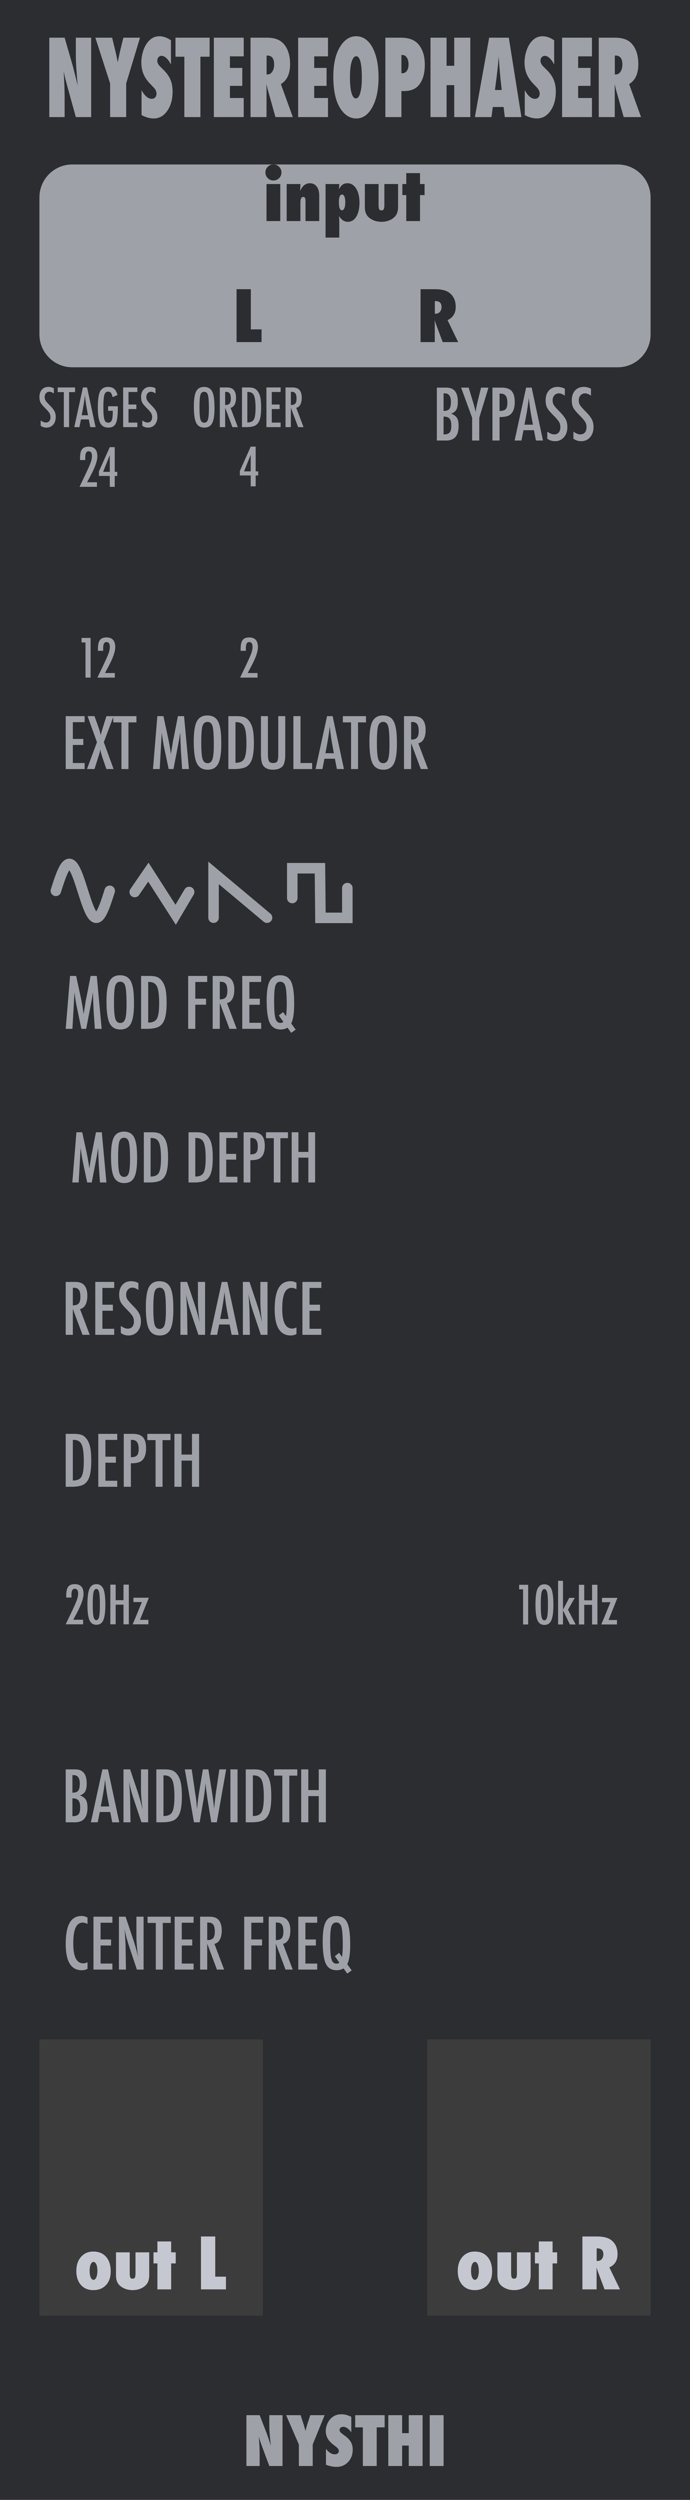 <?xml version="1.0" encoding="UTF-8" standalone="no"?>
<!DOCTYPE svg PUBLIC "-//W3C//DTD SVG 1.1//EN" "http://www.w3.org/Graphics/SVG/1.1/DTD/svg11.dtd">
<svg width="100%" height="100%" viewBox="0 0 105 380" version="1.1" xmlns="http://www.w3.org/2000/svg" xmlns:xlink="http://www.w3.org/1999/xlink" xml:space="preserve" xmlns:serif="http://www.serif.com/" style="fill-rule:evenodd;clip-rule:evenodd;stroke-linecap:round;">
    <g id="Layer-2" serif:id="Layer 2">
        <g id="text989">
        </g>
        <rect id="rect4689" x="0" y="0" width="105" height="380" style="fill:rgb(44,45,48);"/>
        <path id="rect1061" d="M99,30C99,27.24 96.76,25 94,25L11,25C8.24,25 6,27.24 6,30L6,50.831C6,53.59 8.24,55.831 11,55.831L94,55.831C96.76,55.831 99,53.59 99,50.831L99,30Z" style="fill:rgb(158,161,168);"/>
        <g id="text994" transform="matrix(1,0,0,1,3.03694e-06,-32.198)">
            <path id="path996" d="M42.651,65.802L40.557,65.802L40.557,60.172L42.651,60.172L42.651,65.802ZM42.828,58.427C42.828,58.757 42.708,59.042 42.469,59.281C42.222,59.517 41.936,59.635 41.609,59.635C41.273,59.635 40.984,59.516 40.745,59.276C40.509,59.029 40.391,58.741 40.391,58.411C40.391,58.075 40.509,57.788 40.745,57.552C40.991,57.316 41.278,57.198 41.604,57.198C41.948,57.198 42.238,57.318 42.474,57.557C42.71,57.793 42.828,58.083 42.828,58.427L42.828,58.427Z" style="fill:rgb(44,45,48);fill-rule:nonzero;"/>
            <path id="path998" d="M48.578,65.802L46.49,65.802L46.49,62.823C46.49,62.566 46.464,62.387 46.411,62.286C46.363,62.186 46.276,62.135 46.151,62.135C45.859,62.135 45.714,62.411 45.714,62.963L45.714,65.802L43.625,65.802L43.625,60.172L45.714,60.172C45.71,60.311 45.706,60.439 45.703,60.557C45.699,60.675 45.694,60.785 45.687,60.885L45.667,61.245C46.003,60.45 46.497,60.052 47.146,60.052C47.597,60.052 47.948,60.22 48.198,60.557C48.451,60.894 48.578,61.363 48.578,61.963L48.578,65.802Z" style="fill:rgb(44,45,48);fill-rule:nonzero;"/>
            <path id="path1000" d="M51.63,68.312L49.542,68.312L49.542,60.172L51.63,60.172L51.583,60.969C51.67,60.802 51.759,60.661 51.849,60.547C51.939,60.429 52.036,60.333 52.141,60.26C52.245,60.187 52.356,60.135 52.474,60.104C52.596,60.069 52.729,60.052 52.875,60.052C53.417,60.052 53.858,60.323 54.198,60.864C54.535,61.399 54.703,62.109 54.703,62.995C54.703,63.894 54.542,64.606 54.219,65.13C53.903,65.654 53.467,65.917 52.911,65.917C52.405,65.917 51.962,65.623 51.583,65.036C51.601,65.213 51.611,65.366 51.615,65.495C51.625,65.627 51.63,65.785 51.63,65.969L51.63,68.312ZM52.542,62.932C52.542,62.564 52.498,62.279 52.411,62.078C52.328,61.873 52.208,61.771 52.052,61.771C51.729,61.771 51.568,62.165 51.568,62.953C51.568,63.759 51.724,64.161 52.036,64.161C52.193,64.161 52.316,64.054 52.406,63.838C52.497,63.623 52.542,63.321 52.542,62.932L52.542,62.932Z" style="fill:rgb(44,45,48);fill-rule:nonzero;"/>
            <path id="path1002" d="M55.521,60.172L57.609,60.172L57.609,63.344C57.609,63.646 57.639,63.866 57.698,64.005C57.76,64.12 57.879,64.177 58.052,64.177C58.222,64.177 58.337,64.12 58.396,64.005C58.458,63.891 58.49,63.67 58.49,63.344L58.49,60.172L60.578,60.172L60.578,63.625C60.578,63.854 60.559,64.062 60.521,64.25C60.486,64.434 60.429,64.602 60.349,64.755C60.273,64.904 60.172,65.042 60.047,65.167C59.925,65.292 59.779,65.406 59.609,65.51C59.151,65.781 58.632,65.917 58.052,65.917C57.465,65.917 56.946,65.781 56.495,65.51C56.321,65.406 56.172,65.293 56.047,65.172C55.925,65.047 55.825,64.908 55.745,64.755C55.668,64.602 55.611,64.434 55.573,64.25C55.538,64.062 55.521,63.854 55.521,63.625L55.521,60.172Z" style="fill:rgb(44,45,48);fill-rule:nonzero;"/>
            <path id="path1004" d="M63.917,65.802L61.823,65.802L61.823,61.854L61.229,61.854L61.229,60.172L61.823,60.172L61.823,58.515L63.917,58.515L63.917,60.172L64.609,60.172L64.609,61.854L63.917,61.854L63.917,65.802Z" style="fill:rgb(44,45,48);fill-rule:nonzero;"/>
        </g>
        <g id="text80" transform="matrix(1.005,0,0,0.995,7.5,5)">
            <path id="path4726" d="M29.851,371.706L29.851,363.943L31.853,363.943L32.903,366.668C32.96,366.829 33.024,367.013 33.094,367.221C33.168,367.429 33.249,367.668 33.336,367.94L33.552,368.624C33.475,367.95 33.416,367.373 33.376,366.894C33.336,366.415 33.316,366.013 33.316,365.687L33.316,363.943L35.317,363.943L35.317,371.706L33.316,371.706L32.26,368.85C32.149,368.545 32.049,368.26 31.958,367.995C31.871,367.727 31.794,367.472 31.727,367.231C31.77,367.777 31.802,368.253 31.822,368.659C31.843,369.065 31.853,369.42 31.853,369.725L31.853,371.706L29.851,371.706Z" style="fill:rgb(158,161,168);fill-rule:nonzero;"/>
            <path id="path4728" d="M39.887,371.706L37.791,371.706L37.791,368.418L35.865,363.943L38.052,363.943L38.429,365.094C38.503,365.319 38.568,365.535 38.625,365.743C38.686,365.951 38.739,366.15 38.786,366.341C38.863,366.056 38.93,365.811 38.987,365.607C39.044,365.399 39.095,365.232 39.138,365.104L39.52,363.943L41.692,363.943L39.887,368.418L39.887,371.706Z" style="fill:rgb(158,161,168);fill-rule:nonzero;"/>
            <path id="path4730" d="M41.894,371.515L41.894,369.076C42.306,369.639 42.752,369.921 43.231,369.921C43.412,369.921 43.56,369.874 43.673,369.78C43.787,369.683 43.844,369.562 43.844,369.418C43.844,369.21 43.72,369.008 43.472,368.81L43.13,368.543C42.902,368.372 42.708,368.203 42.547,368.035C42.386,367.865 42.256,367.69 42.155,367.513C42.054,367.332 41.981,367.146 41.934,366.954C41.887,366.763 41.863,366.562 41.863,366.351C41.863,365.989 41.947,365.61 42.115,365.215C42.199,365.03 42.296,364.863 42.406,364.712C42.517,364.558 42.644,364.422 42.789,364.305C43.184,363.969 43.662,363.802 44.222,363.802C44.721,363.802 45.224,363.934 45.73,364.199L45.73,366.572C45.559,366.308 45.365,366.1 45.147,365.949C44.929,365.795 44.714,365.718 44.503,365.718C44.342,365.718 44.21,365.765 44.106,365.858C43.999,365.949 43.945,366.058 43.945,366.185C43.945,366.393 44.087,366.599 44.372,366.804L44.704,367.05C45.147,367.368 45.463,367.695 45.655,368.03C45.849,368.366 45.946,368.758 45.946,369.207C45.946,369.971 45.713,370.601 45.247,371.098C44.781,371.594 44.191,371.842 43.477,371.842C42.985,371.842 42.457,371.733 41.894,371.515L41.894,371.515Z" style="fill:rgb(158,161,168);fill-rule:nonzero;"/>
            <path id="path4732" d="M49.576,371.706L47.48,371.706L47.48,365.803L46.323,365.803L46.323,363.943L50.778,363.943L50.778,365.803L49.576,365.803L49.576,371.706Z" style="fill:rgb(158,161,168);fill-rule:nonzero;"/>
            <path id="path4734" d="M56.525,371.706L54.428,371.706L54.428,368.584L53.428,368.584L53.428,371.706L51.331,371.706L51.331,363.943L53.428,363.943L53.428,366.688L54.428,366.688L54.428,363.943L56.525,363.943L56.525,371.706Z" style="fill:rgb(158,161,168);fill-rule:nonzero;"/>
            <rect id="path4736" x="57.606" y="363.943" width="2.097" height="7.763" style="fill:rgb(158,161,168);fill-rule:nonzero;"/>
        </g>
        <g id="g4922">
            <rect id="rect4778" x="6" y="310" width="34" height="42" style="fill:rgb(60,60,60);"/>
            <g id="text4861">
                <path id="path4899" d="M16.849,345.271C16.849,346.139 16.609,346.83 16.13,347.344C15.651,347.858 15.009,348.115 14.203,348.115C13.411,348.115 12.781,347.852 12.313,347.328C11.847,346.8 11.615,346.092 11.615,345.203C11.615,344.314 11.852,343.601 12.328,343.062C12.8,342.521 13.427,342.25 14.208,342.25C15.031,342.25 15.677,342.519 16.146,343.057C16.615,343.595 16.849,344.333 16.849,345.271ZM14.823,345.203C14.823,344.995 14.809,344.807 14.781,344.641C14.753,344.47 14.714,344.326 14.661,344.208C14.609,344.087 14.547,343.993 14.474,343.927C14.401,343.861 14.319,343.828 14.229,343.828C14.052,343.828 13.91,343.953 13.802,344.203C13.694,344.422 13.641,344.75 13.641,345.188C13.641,345.618 13.694,345.946 13.802,346.172C13.91,346.422 14.054,346.547 14.234,346.547C14.405,346.547 14.545,346.424 14.656,346.177C14.767,345.903 14.823,345.578 14.823,345.203L14.823,345.203Z" style="fill:rgb(197,200,209);fill-rule:nonzero;"/>
                <path id="path4901" d="M17.651,342.37L19.74,342.37L19.74,345.542C19.74,345.844 19.769,346.064 19.828,346.203C19.891,346.318 20.009,346.375 20.182,346.375C20.352,346.375 20.467,346.318 20.526,346.203C20.589,346.089 20.62,345.868 20.62,345.542L20.62,342.37L22.708,342.37L22.708,345.823C22.708,346.052 22.689,346.26 22.651,346.448C22.616,346.632 22.559,346.8 22.479,346.953C22.403,347.102 22.302,347.24 22.177,347.365C22.056,347.49 21.91,347.604 21.74,347.708C21.281,347.979 20.762,348.115 20.182,348.115C19.595,348.115 19.076,347.979 18.625,347.708C18.451,347.604 18.302,347.491 18.177,347.37C18.056,347.245 17.955,347.106 17.875,346.953C17.799,346.8 17.741,346.632 17.703,346.448C17.668,346.26 17.651,346.052 17.651,345.823L17.651,342.37Z" style="fill:rgb(197,200,209);fill-rule:nonzero;"/>
                <path id="path4903" d="M26.047,348L23.953,348L23.953,344.052L23.359,344.052L23.359,342.37L23.953,342.37L23.953,340.714L26.047,340.714L26.047,342.37L26.74,342.37L26.74,344.052L26.047,344.052L26.047,348Z" style="fill:rgb(197,200,209);fill-rule:nonzero;"/>
                <path id="path4905" d="M34.385,348L30.583,348L30.583,339.958L32.755,339.958L32.755,346.068L34.385,346.068L34.385,348Z" style="fill:rgb(197,200,209);fill-rule:nonzero;"/>
            </g>
        </g>
        <g id="g4914" transform="matrix(1,0,0,1,15,0)">
            <rect id="rect4778-3" x="50" y="310" width="34" height="42" style="fill:rgb(60,60,60);"/>
            <g id="text4886">
                <path id="path4890" d="M59.891,345.271C59.891,346.139 59.651,346.83 59.172,347.344C58.693,347.858 58.05,348.115 57.245,348.115C56.453,348.115 55.823,347.852 55.354,347.328C54.889,346.8 54.656,346.092 54.656,345.203C54.656,344.314 54.894,343.601 55.37,343.062C55.842,342.521 56.469,342.25 57.25,342.25C58.073,342.25 58.719,342.519 59.187,343.057C59.656,343.595 59.891,344.333 59.891,345.271ZM57.865,345.203C57.865,344.995 57.851,344.807 57.823,344.641C57.795,344.47 57.755,344.326 57.703,344.208C57.651,344.087 57.589,343.993 57.516,343.927C57.443,343.861 57.361,343.828 57.271,343.828C57.094,343.828 56.951,343.953 56.844,344.203C56.736,344.422 56.682,344.75 56.682,345.187C56.682,345.618 56.736,345.946 56.844,346.172C56.951,346.422 57.095,346.547 57.276,346.547C57.446,346.547 57.587,346.424 57.698,346.177C57.809,345.903 57.865,345.578 57.865,345.203L57.865,345.203Z" style="fill:rgb(197,200,209);fill-rule:nonzero;"/>
                <path id="path4892" d="M60.693,342.37L62.781,342.37L62.781,345.542C62.781,345.844 62.811,346.064 62.87,346.203C62.932,346.318 63.05,346.375 63.224,346.375C63.394,346.375 63.509,346.318 63.568,346.203C63.63,346.089 63.662,345.868 63.662,345.542L63.662,342.37L65.75,342.37L65.75,345.823C65.75,346.052 65.731,346.26 65.693,346.448C65.658,346.632 65.601,346.8 65.521,346.953C65.444,347.102 65.344,347.24 65.219,347.365C65.097,347.49 64.951,347.604 64.781,347.708C64.323,347.979 63.804,348.115 63.224,348.115C62.637,348.115 62.118,347.979 61.667,347.708C61.493,347.604 61.344,347.491 61.219,347.37C61.097,347.245 60.997,347.106 60.917,346.953C60.84,346.8 60.783,346.632 60.745,346.448C60.71,346.26 60.693,346.052 60.693,345.823L60.693,342.37Z" style="fill:rgb(197,200,209);fill-rule:nonzero;"/>
                <path id="path4894" d="M69.089,348L66.995,348L66.995,344.052L66.401,344.052L66.401,342.37L66.995,342.37L66.995,340.714L69.089,340.714L69.089,342.37L69.781,342.37L69.781,344.052L69.089,344.052L69.089,348Z" style="fill:rgb(197,200,209);fill-rule:nonzero;"/>
                <path id="path4896" d="M79.344,348L76.995,348L75.922,345.135C75.912,345.087 75.892,345.023 75.865,344.943C75.84,344.863 75.809,344.767 75.771,344.656L75.786,345.187L75.786,348L73.625,348L73.625,339.958L75.849,339.958C76.828,339.958 77.561,340.151 78.047,340.536C78.665,341.029 78.974,341.731 78.974,342.641C78.974,343.613 78.559,344.285 77.729,344.656L79.344,348ZM75.797,343.682L75.943,343.682C76.193,343.682 76.401,343.587 76.568,343.396C76.734,343.205 76.818,342.962 76.818,342.667C76.818,342.066 76.503,341.766 75.875,341.766L75.797,341.766L75.797,343.682Z" style="fill:rgb(197,200,209);fill-rule:nonzero;"/>
            </g>
        </g>
        <g id="text4987">
        </g>
        <g id="text1101" transform="matrix(1,0,0,1,0,46)">
            <path id="path1306" d="M10.661,102.349L11.589,102.349L12.297,105.63C12.384,106.04 12.462,106.451 12.531,106.865C12.604,107.274 12.67,107.705 12.729,108.156C12.736,108.097 12.741,108.052 12.745,108.021C12.748,107.986 12.752,107.962 12.755,107.948L12.906,107.026L13.042,106.151L13.161,105.573L13.792,102.349L14.729,102.349L15.469,110.391L14.432,110.391L14.25,107.661C14.243,107.523 14.236,107.403 14.229,107.302C14.226,107.201 14.224,107.118 14.224,107.052L14.177,105.974L14.151,104.984C14.151,104.977 14.149,104.963 14.146,104.943C14.146,104.919 14.144,104.887 14.141,104.849L14.115,105.01C14.087,105.201 14.061,105.368 14.036,105.51C14.016,105.653 13.997,105.773 13.979,105.87L13.844,106.604L13.792,106.88L13.115,110.391L12.385,110.391L11.75,107.359C11.663,106.96 11.585,106.556 11.516,106.146C11.45,105.733 11.389,105.3 11.333,104.849L11.021,110.391L10,110.391L10.661,102.349Z" style="fill:rgb(158,161,168);fill-rule:nonzero;"/>
            <path id="path1308" d="M20.391,106.568C20.391,107.988 20.233,108.997 19.917,109.594C19.601,110.191 19.071,110.49 18.328,110.49C17.547,110.49 16.997,110.168 16.677,109.526C16.361,108.898 16.203,107.781 16.203,106.177C16.203,104.747 16.359,103.734 16.672,103.141C16.988,102.543 17.523,102.245 18.276,102.245C18.95,102.245 19.45,102.476 19.776,102.937C19.991,103.247 20.148,103.686 20.245,104.255C20.342,104.783 20.391,105.554 20.391,106.568L20.391,106.568ZM19.255,106.682C19.255,105.29 19.193,104.366 19.068,103.911C18.943,103.453 18.688,103.224 18.302,103.224C17.917,103.224 17.66,103.434 17.531,103.854C17.406,104.278 17.344,105.128 17.344,106.406C17.344,107.583 17.41,108.399 17.542,108.854C17.677,109.285 17.931,109.5 18.302,109.5C18.667,109.5 18.917,109.299 19.052,108.896C19.188,108.497 19.255,107.759 19.255,106.682L19.255,106.682Z" style="fill:rgb(158,161,168);fill-rule:nonzero;"/>
            <path id="path1310" d="M21.469,102.349L22.802,102.349C23.208,102.349 23.55,102.394 23.828,102.484C24.085,102.571 24.314,102.726 24.516,102.948C24.818,103.281 25.033,103.715 25.161,104.25C25.29,104.767 25.354,105.509 25.354,106.474C25.354,107.359 25.283,108.082 25.141,108.641C25.002,109.175 24.773,109.583 24.453,109.865C24.061,110.215 23.358,110.391 22.344,110.391L21.469,110.391L21.469,102.349ZM22.552,109.443C23.212,109.443 23.653,109.243 23.875,108.844C24.104,108.444 24.219,107.668 24.219,106.516C24.219,105.276 24.109,104.424 23.891,103.958C23.672,103.493 23.271,103.26 22.688,103.26L22.552,103.26L22.552,109.443Z" style="fill:rgb(158,161,168);fill-rule:nonzero;"/>
            <path id="path1312" d="M28.635,102.349L31.531,102.349L31.531,103.266L29.719,103.266L29.719,105.807L31.354,105.807L31.354,106.724L29.719,106.724L29.719,110.391L28.635,110.391L28.635,102.349Z" style="fill:rgb(158,161,168);fill-rule:nonzero;"/>
            <path id="path1314" d="M32.365,102.349L33.792,102.349C34.382,102.349 34.821,102.49 35.109,102.771C35.474,103.135 35.656,103.693 35.656,104.443C35.656,105.019 35.559,105.483 35.365,105.833C35.174,106.181 34.899,106.396 34.542,106.479L36.021,110.391L34.922,110.391L33.448,106.453L33.448,110.391L32.365,110.391L32.365,102.349ZM33.448,105.911C33.868,105.911 34.165,105.814 34.339,105.62C34.512,105.425 34.599,105.097 34.599,104.635C34.599,104.385 34.58,104.172 34.542,103.995C34.507,103.818 34.45,103.674 34.37,103.562C34.293,103.451 34.193,103.37 34.068,103.318C33.946,103.266 33.8,103.24 33.63,103.24L33.448,103.24L33.448,105.911Z" style="fill:rgb(158,161,168);fill-rule:nonzero;"/>
            <path id="path1316" d="M36.865,102.349L39.745,102.349L39.745,103.266L37.948,103.266L37.948,105.812L39.542,105.812L39.542,106.729L37.948,106.729L37.948,109.474L39.745,109.474L39.745,110.391L36.865,110.391L36.865,102.349Z" style="fill:rgb(158,161,168);fill-rule:nonzero;"/>
            <path id="path1318" d="M44.995,110.51L44.313,111L43.76,110.214C43.431,110.398 43.082,110.49 42.714,110.49C41.932,110.49 41.38,110.16 41.057,109.5C40.738,108.819 40.578,107.681 40.578,106.083C40.578,104.688 40.734,103.7 41.047,103.12C41.359,102.536 41.889,102.245 42.635,102.245C43.42,102.245 43.972,102.566 44.292,103.208C44.608,103.837 44.766,104.951 44.766,106.552C44.766,108 44.615,109.005 44.313,109.568L44.995,110.51ZM43.078,107.839L43.526,108.474C43.599,107.96 43.635,107.38 43.635,106.734C43.635,105.352 43.569,104.418 43.437,103.932C43.306,103.464 43.043,103.229 42.651,103.229C42.283,103.229 42.035,103.429 41.906,103.828C41.778,104.21 41.714,104.981 41.714,106.141C41.714,107.443 41.779,108.332 41.911,108.807C42.043,109.262 42.3,109.49 42.682,109.49C42.835,109.49 42.981,109.441 43.12,109.344L42.432,108.354L43.078,107.839Z" style="fill:rgb(158,161,168);fill-rule:nonzero;"/>
        </g>
        <g id="text1126" transform="matrix(0.949,0,0,0.949,1.514,52.672)">
            <path id="path1289" d="M10.661,125.859L11.589,125.859L12.297,129.141C12.384,129.55 12.462,129.962 12.531,130.375C12.604,130.785 12.67,131.215 12.729,131.667C12.736,131.608 12.741,131.562 12.745,131.531C12.748,131.497 12.752,131.472 12.755,131.458L12.906,130.536L13.042,129.661L13.161,129.083L13.792,125.859L14.729,125.859L15.469,133.901L14.432,133.901L14.25,131.172C14.243,131.033 14.236,130.913 14.229,130.813C14.226,130.712 14.224,130.629 14.224,130.563L14.177,129.484L14.151,128.495C14.151,128.488 14.149,128.474 14.146,128.453C14.146,128.429 14.144,128.398 14.141,128.359L14.115,128.521C14.087,128.712 14.061,128.879 14.036,129.021C14.016,129.163 13.997,129.283 13.979,129.38L13.844,130.115L13.792,130.391L13.115,133.901L12.385,133.901L11.75,130.87C11.663,130.47 11.585,130.066 11.516,129.656C11.45,129.243 11.389,128.811 11.333,128.359L11.021,133.901L10,133.901L10.661,125.859Z" style="fill:rgb(158,161,168);fill-rule:nonzero;"/>
            <path id="path1291" d="M20.391,130.078C20.391,131.498 20.233,132.507 19.917,133.104C19.601,133.701 19.071,134 18.328,134C17.547,134 16.997,133.679 16.677,133.036C16.361,132.408 16.203,131.292 16.203,129.688C16.203,128.257 16.359,127.245 16.672,126.651C16.988,126.054 17.523,125.755 18.276,125.755C18.95,125.755 19.45,125.986 19.776,126.448C19.991,126.757 20.148,127.196 20.245,127.766C20.342,128.293 20.391,129.064 20.391,130.078L20.391,130.078ZM19.255,130.193C19.255,128.8 19.193,127.877 19.068,127.422C18.943,126.964 18.688,126.734 18.302,126.734C17.917,126.734 17.66,126.944 17.531,127.365C17.406,127.788 17.344,128.639 17.344,129.917C17.344,131.094 17.41,131.91 17.542,132.365C17.677,132.795 17.931,133.01 18.302,133.01C18.667,133.01 18.917,132.809 19.052,132.406C19.188,132.007 19.255,131.269 19.255,130.193L19.255,130.193Z" style="fill:rgb(158,161,168);fill-rule:nonzero;"/>
            <path id="path1293" d="M21.469,125.859L22.802,125.859C23.208,125.859 23.55,125.905 23.828,125.995C24.085,126.082 24.314,126.236 24.516,126.458C24.818,126.792 25.033,127.226 25.161,127.76C25.29,128.278 25.354,129.019 25.354,129.984C25.354,130.87 25.283,131.592 25.141,132.151C25.002,132.686 24.773,133.094 24.453,133.375C24.061,133.726 23.358,133.901 22.344,133.901L21.469,133.901L21.469,125.859ZM22.552,132.953C23.212,132.953 23.653,132.753 23.875,132.354C24.104,131.955 24.219,131.179 24.219,130.026C24.219,128.786 24.109,127.934 23.891,127.469C23.672,127.003 23.271,126.771 22.688,126.771L22.552,126.771L22.552,132.953Z" style="fill:rgb(158,161,168);fill-rule:nonzero;"/>
            <path id="path1295" d="M28.635,125.859L29.969,125.859C30.375,125.859 30.717,125.905 30.995,125.995C31.252,126.082 31.481,126.236 31.682,126.458C31.984,126.792 32.2,127.226 32.328,127.76C32.457,128.278 32.521,129.019 32.521,129.984C32.521,130.87 32.45,131.592 32.307,132.151C32.168,132.686 31.939,133.094 31.62,133.375C31.227,133.726 30.524,133.901 29.51,133.901L28.635,133.901L28.635,125.859ZM29.719,132.953C30.378,132.953 30.819,132.753 31.042,132.354C31.271,131.955 31.385,131.179 31.385,130.026C31.385,128.786 31.276,127.934 31.057,127.469C30.839,127.003 30.438,126.771 29.854,126.771L29.719,126.771L29.719,132.953Z" style="fill:rgb(158,161,168);fill-rule:nonzero;"/>
            <path id="path1297" d="M33.594,125.859L36.474,125.859L36.474,126.776L34.677,126.776L34.677,129.323L36.271,129.323L36.271,130.24L34.677,130.24L34.677,132.984L36.474,132.984L36.474,133.901L33.594,133.901L33.594,125.859Z" style="fill:rgb(158,161,168);fill-rule:nonzero;"/>
            <path id="path1299" d="M37.469,125.859L38.896,125.859C39.583,125.859 40.083,126.033 40.396,126.38C40.708,126.731 40.865,127.286 40.865,128.047C40.865,129.116 40.55,129.807 39.922,130.12C39.606,130.262 39.149,130.333 38.552,130.333L38.552,133.901L37.469,133.901L37.469,125.859ZM38.552,129.406C39,129.406 39.309,129.316 39.479,129.135C39.653,128.951 39.74,128.625 39.74,128.156C39.74,127.677 39.656,127.326 39.49,127.104C39.323,126.882 39.061,126.771 38.703,126.771L38.552,126.771L38.552,129.406Z" style="fill:rgb(158,161,168);fill-rule:nonzero;"/>
            <path id="path1301" d="M41.057,125.859L44.583,125.859L44.583,126.807L43.37,126.807L43.37,133.901L42.307,133.901L42.307,126.807L41.057,126.807L41.057,125.859Z" style="fill:rgb(158,161,168);fill-rule:nonzero;"/>
            <path id="path1303" d="M45.177,125.859L46.26,125.859L46.26,129.005L47.849,129.005L47.849,125.859L48.932,125.859L48.932,133.901L47.849,133.901L47.849,129.922L46.26,129.922L46.26,133.901L45.177,133.901L45.177,125.859Z" style="fill:rgb(158,161,168);fill-rule:nonzero;"/>
        </g>
        <g id="text1151" transform="matrix(1,0,0,1,0,23)">
            <path id="path1270" d="M10,171.859L11.427,171.859C12.017,171.859 12.457,172 12.745,172.281C13.109,172.646 13.292,173.203 13.292,173.953C13.292,174.53 13.194,174.993 13,175.344C12.809,175.691 12.535,175.906 12.177,175.99L13.656,179.901L12.557,179.901L11.083,175.964L11.083,179.901L10,179.901L10,171.859ZM11.083,175.422C11.503,175.422 11.8,175.325 11.974,175.13C12.148,174.936 12.234,174.608 12.234,174.146C12.234,173.896 12.215,173.682 12.177,173.505C12.142,173.328 12.085,173.184 12.005,173.073C11.929,172.962 11.828,172.88 11.703,172.828C11.582,172.776 11.436,172.75 11.266,172.75L11.083,172.75L11.083,175.422Z" style="fill:rgb(158,161,168);fill-rule:nonzero;"/>
            <path id="path1272" d="M14.5,171.859L17.38,171.859L17.38,172.776L15.583,172.776L15.583,175.323L17.177,175.323L17.177,176.24L15.583,176.24L15.583,178.984L17.38,178.984L17.38,179.901L14.5,179.901L14.5,171.859Z" style="fill:rgb(158,161,168);fill-rule:nonzero;"/>
            <path id="path1274" d="M21.057,172.026L21.057,173.083C20.727,172.847 20.431,172.729 20.167,172.729C19.882,172.729 19.649,172.83 19.469,173.031C19.288,173.222 19.198,173.477 19.198,173.797C19.198,174.078 19.262,174.319 19.391,174.521C19.457,174.628 19.564,174.767 19.714,174.938C19.866,175.108 20.062,175.312 20.302,175.552C20.743,176 21.043,176.387 21.203,176.714C21.363,177.03 21.443,177.417 21.443,177.875C21.443,178.497 21.267,179.009 20.917,179.411C20.566,179.804 20.116,180 19.568,180C19.106,180 18.712,179.873 18.385,179.62L18.385,178.547C18.771,178.828 19.122,178.969 19.437,178.969C19.733,178.969 19.964,178.872 20.13,178.677C20.297,178.479 20.38,178.212 20.38,177.875C20.38,177.583 20.316,177.321 20.187,177.089C20.122,176.977 20.03,176.851 19.911,176.708C19.793,176.562 19.646,176.401 19.469,176.224C19.194,175.953 18.967,175.714 18.786,175.505C18.606,175.297 18.472,175.115 18.385,174.958C18.219,174.653 18.135,174.267 18.135,173.802C18.135,173.174 18.299,172.675 18.625,172.307C18.955,171.936 19.398,171.75 19.953,171.75C20.339,171.75 20.707,171.842 21.057,172.026L21.057,172.026Z" style="fill:rgb(158,161,168);fill-rule:nonzero;"/>
            <path id="path1276" d="M26.38,176.078C26.38,177.498 26.222,178.507 25.906,179.104C25.59,179.701 25.061,180 24.318,180C23.536,180 22.986,179.679 22.667,179.036C22.351,178.408 22.193,177.292 22.193,175.688C22.193,174.257 22.349,173.245 22.661,172.651C22.977,172.054 23.512,171.755 24.266,171.755C24.939,171.755 25.439,171.986 25.766,172.448C25.981,172.757 26.137,173.196 26.234,173.766C26.332,174.293 26.38,175.064 26.38,176.078ZM25.245,176.193C25.245,174.8 25.182,173.877 25.057,173.422C24.932,172.964 24.677,172.734 24.292,172.734C23.906,172.734 23.649,172.944 23.521,173.365C23.396,173.788 23.333,174.639 23.333,175.917C23.333,177.094 23.399,177.91 23.531,178.365C23.667,178.795 23.92,179.01 24.292,179.01C24.656,179.01 24.906,178.809 25.042,178.406C25.177,178.007 25.245,177.269 25.245,176.193L25.245,176.193Z" style="fill:rgb(158,161,168);fill-rule:nonzero;"/>
            <path id="path1278" d="M27.458,171.859L28.469,171.859L29.547,175.068C29.859,175.974 30.135,176.941 30.375,177.969C30.288,177.347 30.224,176.785 30.182,176.281C30.141,175.778 30.12,175.304 30.12,174.859L30.12,171.859L31.208,171.859L31.208,179.901L30.193,179.901L28.979,176.281C28.868,175.944 28.762,175.599 28.661,175.245C28.564,174.891 28.474,174.519 28.391,174.13C28.384,174.082 28.372,174.023 28.354,173.953C28.34,173.884 28.323,173.804 28.302,173.714C28.312,173.804 28.321,173.882 28.328,173.948C28.335,174.01 28.34,174.064 28.344,174.109L28.401,174.927L28.458,175.922C28.462,175.977 28.464,176.045 28.464,176.125C28.467,176.205 28.469,176.295 28.469,176.396L28.526,179.901L27.458,179.901L27.458,171.859Z" style="fill:rgb(158,161,168);fill-rule:nonzero;"/>
            <path id="path1280" d="M33.75,171.859L34.594,171.859L36.318,179.901L35.245,179.901L34.943,178.333L33.349,178.333L33.042,179.901L32,179.901L33.75,171.859ZM34.786,177.495L34.547,176.214C34.387,175.342 34.257,174.411 34.156,173.422C34.108,173.905 34.045,174.394 33.969,174.891C33.892,175.384 33.802,175.908 33.698,176.464L33.5,177.495L34.786,177.495Z" style="fill:rgb(158,161,168);fill-rule:nonzero;"/>
            <path id="path1282" d="M36.958,171.859L37.969,171.859L39.047,175.068C39.359,175.974 39.635,176.941 39.875,177.969C39.788,177.347 39.724,176.785 39.682,176.281C39.641,175.778 39.62,175.304 39.62,174.859L39.62,171.859L40.708,171.859L40.708,179.901L39.693,179.901L38.479,176.281C38.368,175.944 38.262,175.599 38.161,175.245C38.064,174.891 37.974,174.519 37.891,174.13C37.884,174.082 37.871,174.023 37.854,173.953C37.84,173.884 37.823,173.804 37.802,173.714C37.813,173.804 37.821,173.882 37.828,173.948C37.835,174.01 37.841,174.064 37.844,174.109L37.901,174.927L37.958,175.922C37.962,175.977 37.964,176.045 37.964,176.125C37.967,176.205 37.969,176.295 37.969,176.396L38.026,179.901L36.958,179.901L36.958,171.859Z" style="fill:rgb(158,161,168);fill-rule:nonzero;"/>
            <path id="path1284" d="M45.115,171.99L45.115,172.964C44.837,172.828 44.604,172.76 44.417,172.76C44.16,172.76 43.939,172.825 43.755,172.953C43.571,173.078 43.418,173.273 43.297,173.536C43.179,173.8 43.09,174.135 43.031,174.542C42.976,174.944 42.948,175.422 42.948,175.974C42.948,177.96 43.457,178.953 44.474,178.953C44.651,178.953 44.865,178.898 45.115,178.786L45.115,179.781C44.854,179.927 44.562,180 44.24,180C42.611,180 41.797,178.67 41.797,176.01C41.797,174.573 41.995,173.503 42.391,172.802C42.79,172.101 43.399,171.75 44.219,171.75C44.521,171.75 44.819,171.83 45.115,171.99L45.115,171.99Z" style="fill:rgb(158,161,168);fill-rule:nonzero;"/>
            <path id="path1286" d="M46.021,171.859L48.901,171.859L48.901,172.776L47.104,172.776L47.104,175.323L48.698,175.323L48.698,176.24L47.104,176.24L47.104,178.984L48.901,178.984L48.901,179.901L46.021,179.901L46.021,171.859Z" style="fill:rgb(158,161,168);fill-rule:nonzero;"/>
        </g>
        <g id="text1155" transform="matrix(1,0,0,1,0,23)">
            <path id="path1259" d="M10,194.958L11.333,194.958C11.74,194.958 12.082,195.003 12.359,195.094C12.616,195.181 12.845,195.335 13.047,195.557C13.349,195.891 13.564,196.325 13.693,196.859C13.821,197.377 13.885,198.118 13.885,199.083C13.885,199.969 13.814,200.691 13.672,201.25C13.533,201.785 13.304,202.193 12.984,202.474C12.592,202.825 11.889,203 10.875,203L10,203L10,194.958ZM11.083,202.052C11.743,202.052 12.184,201.852 12.406,201.453C12.635,201.054 12.75,200.278 12.75,199.125C12.75,197.885 12.641,197.033 12.422,196.568C12.203,196.102 11.802,195.87 11.219,195.87L11.083,195.87L11.083,202.052Z" style="fill:rgb(158,161,168);fill-rule:nonzero;"/>
            <path id="path1261" d="M14.958,194.958L17.839,194.958L17.839,195.875L16.042,195.875L16.042,198.422L17.635,198.422L17.635,199.339L16.042,199.339L16.042,202.083L17.839,202.083L17.839,203L14.958,203L14.958,194.958Z" style="fill:rgb(158,161,168);fill-rule:nonzero;"/>
            <path id="path1263" d="M18.833,194.958L20.26,194.958C20.948,194.958 21.448,195.132 21.76,195.479C22.073,195.83 22.229,196.385 22.229,197.146C22.229,198.215 21.915,198.906 21.286,199.219C20.97,199.361 20.514,199.432 19.917,199.432L19.917,203L18.833,203L18.833,194.958ZM19.917,198.505C20.365,198.505 20.674,198.415 20.844,198.234C21.017,198.05 21.104,197.724 21.104,197.255C21.104,196.776 21.021,196.425 20.854,196.203C20.688,195.981 20.425,195.87 20.068,195.87L19.917,195.87L19.917,198.505Z" style="fill:rgb(158,161,168);fill-rule:nonzero;"/>
            <path id="path1265" d="M22.422,194.958L25.948,194.958L25.948,195.906L24.734,195.906L24.734,203L23.672,203L23.672,195.906L22.422,195.906L22.422,194.958Z" style="fill:rgb(158,161,168);fill-rule:nonzero;"/>
            <path id="path1267" d="M26.542,194.958L27.625,194.958L27.625,198.104L29.214,198.104L29.214,194.958L30.297,194.958L30.297,203L29.214,203L29.214,199.021L27.625,199.021L27.625,203L26.542,203L26.542,194.958Z" style="fill:rgb(158,161,168);fill-rule:nonzero;"/>
        </g>
        <g id="text1159" transform="matrix(1,0,0,1,0,51)">
            <path id="path1240" d="M10,217.958L11.469,217.958C12.618,217.958 13.193,218.672 13.193,220.099C13.193,220.644 13.118,221.049 12.969,221.312C12.819,221.576 12.556,221.776 12.177,221.911C12.611,222.085 12.908,222.307 13.068,222.578C13.231,222.845 13.313,223.248 13.313,223.786C13.313,225.262 12.681,226 11.417,226L10,226L10,217.958ZM11.021,221.5C11.441,221.5 11.733,221.403 11.896,221.208C12.059,221.003 12.141,220.644 12.141,220.13C12.141,219.262 11.828,218.828 11.203,218.828L11.12,218.828L11.073,218.828C11.045,218.828 11.028,218.83 11.021,218.833L11.021,221.5ZM11.021,225.073C11.465,225.073 11.773,224.977 11.943,224.786C12.113,224.595 12.198,224.25 12.198,223.75C12.198,223.236 12.109,222.877 11.932,222.672C11.759,222.464 11.455,222.359 11.021,222.359L11.021,225.073Z" style="fill:rgb(158,161,168);fill-rule:nonzero;"/>
            <path id="path1242" d="M15.583,217.958L16.427,217.958L18.151,226L17.078,226L16.776,224.432L15.182,224.432L14.875,226L13.833,226L15.583,217.958ZM16.62,223.594L16.38,222.312C16.22,221.441 16.09,220.51 15.99,219.521C15.941,220.003 15.878,220.493 15.802,220.99C15.726,221.483 15.635,222.007 15.531,222.562L15.333,223.594L16.62,223.594Z" style="fill:rgb(158,161,168);fill-rule:nonzero;"/>
            <path id="path1244" d="M18.792,217.958L19.802,217.958L20.88,221.167C21.193,222.073 21.469,223.04 21.708,224.068C21.622,223.446 21.557,222.884 21.516,222.38C21.474,221.877 21.453,221.403 21.453,220.958L21.453,217.958L22.542,217.958L22.542,226L21.526,226L20.313,222.38C20.201,222.043 20.095,221.698 19.995,221.344C19.898,220.99 19.807,220.618 19.724,220.229C19.717,220.181 19.705,220.122 19.687,220.052C19.674,219.983 19.656,219.903 19.635,219.813C19.646,219.903 19.654,219.981 19.661,220.047C19.668,220.109 19.674,220.163 19.677,220.208L19.734,221.026L19.792,222.021C19.795,222.076 19.797,222.144 19.797,222.224C19.8,222.304 19.802,222.394 19.802,222.495L19.859,226L18.792,226L18.792,217.958Z" style="fill:rgb(158,161,168);fill-rule:nonzero;"/>
            <path id="path1246" d="M23.792,217.958L25.125,217.958C25.531,217.958 25.873,218.003 26.151,218.094C26.408,218.181 26.637,218.335 26.839,218.557C27.141,218.891 27.356,219.325 27.484,219.859C27.613,220.377 27.677,221.118 27.677,222.083C27.677,222.969 27.606,223.691 27.464,224.25C27.325,224.785 27.095,225.193 26.776,225.474C26.384,225.825 25.681,226 24.667,226L23.792,226L23.792,217.958ZM24.875,225.052C25.535,225.052 25.976,224.852 26.198,224.453C26.427,224.054 26.542,223.278 26.542,222.125C26.542,220.885 26.432,220.033 26.214,219.568C25.995,219.102 25.594,218.87 25.01,218.87L24.875,218.87L24.875,225.052Z" style="fill:rgb(158,161,168);fill-rule:nonzero;"/>
            <path id="path1248" d="M28.125,217.958L29.172,217.958L29.719,221.693L29.807,222.245C29.849,222.543 29.88,222.816 29.901,223.062L29.958,223.745C29.962,223.762 29.965,223.793 29.969,223.839C29.972,223.884 29.977,223.941 29.984,224.01L30.01,223.75C30.052,223.295 30.095,222.877 30.141,222.495C30.189,222.113 30.241,221.76 30.297,221.438L30.875,217.958L31.708,217.958L32.25,221.339C32.33,221.839 32.396,222.302 32.448,222.729C32.503,223.156 32.549,223.564 32.583,223.953C32.618,223.543 32.656,223.148 32.698,222.766C32.743,222.384 32.79,222.009 32.839,221.641L32.917,221.104L33.38,217.958L34.417,217.958L32.995,226L32.151,226L31.583,222.526C31.58,222.512 31.571,222.455 31.557,222.354C31.543,222.253 31.523,222.109 31.495,221.922L31.385,221.12C31.378,221.057 31.366,220.964 31.349,220.839C31.335,220.714 31.319,220.556 31.302,220.365L31.276,220.031C31.269,220.111 31.262,220.181 31.255,220.24C31.248,220.299 31.243,220.347 31.24,220.385C31.222,220.615 31.207,220.793 31.193,220.922C31.182,221.047 31.175,221.123 31.172,221.151L31.063,221.922C31.038,222.099 31.019,222.238 31.005,222.339C30.991,222.439 30.981,222.502 30.974,222.526L30.385,226L29.516,226L28.125,217.958Z" style="fill:rgb(158,161,168);fill-rule:nonzero;"/>
            <rect id="path1250" x="35.063" y="217.958" width="1.083" height="8.042" style="fill:rgb(158,161,168);fill-rule:nonzero;"/>
            <path id="path1252" d="M37.396,217.958L38.729,217.958C39.135,217.958 39.477,218.003 39.755,218.094C40.012,218.181 40.241,218.335 40.443,218.557C40.745,218.891 40.96,219.325 41.089,219.859C41.217,220.377 41.281,221.118 41.281,222.083C41.281,222.969 41.21,223.691 41.068,224.25C40.929,224.785 40.7,225.193 40.38,225.474C39.988,225.825 39.285,226 38.271,226L37.396,226L37.396,217.958ZM38.479,225.052C39.139,225.052 39.58,224.852 39.802,224.453C40.031,224.054 40.146,223.278 40.146,222.125C40.146,220.885 40.036,220.033 39.818,219.568C39.599,219.102 39.198,218.87 38.615,218.87L38.479,218.87L38.479,225.052Z" style="fill:rgb(158,161,168);fill-rule:nonzero;"/>
            <path id="path1254" d="M41.714,217.958L45.24,217.958L45.24,218.906L44.026,218.906L44.026,226L42.964,226L42.964,218.906L41.714,218.906L41.714,217.958Z" style="fill:rgb(158,161,168);fill-rule:nonzero;"/>
            <path id="path1256" d="M45.833,217.958L46.917,217.958L46.917,221.104L48.505,221.104L48.505,217.958L49.589,217.958L49.589,226L48.505,226L48.505,222.021L46.917,222.021L46.917,226L45.833,226L45.833,217.958Z" style="fill:rgb(158,161,168);fill-rule:nonzero;"/>
        </g>
        <g id="text1184" transform="matrix(1,0,0,1,0,51)">
            <path id="path1219" d="M13.318,240.479L13.318,241.453C13.04,241.318 12.807,241.25 12.62,241.25C12.363,241.25 12.142,241.314 11.958,241.443C11.774,241.568 11.622,241.762 11.5,242.026C11.382,242.29 11.293,242.625 11.234,243.031C11.179,243.434 11.151,243.911 11.151,244.464C11.151,246.45 11.66,247.443 12.677,247.443C12.854,247.443 13.068,247.387 13.318,247.276L13.318,248.271C13.057,248.417 12.766,248.49 12.443,248.49C10.814,248.49 10,247.16 10,244.5C10,243.063 10.198,241.993 10.594,241.292C10.993,240.59 11.602,240.24 12.422,240.24C12.724,240.24 13.023,240.319 13.318,240.479L13.318,240.479Z" style="fill:rgb(158,161,168);fill-rule:nonzero;"/>
            <path id="path1221" d="M14.224,240.349L17.104,240.349L17.104,241.266L15.307,241.266L15.307,243.813L16.901,243.813L16.901,244.729L15.307,244.729L15.307,247.474L17.104,247.474L17.104,248.391L14.224,248.391L14.224,240.349Z" style="fill:rgb(158,161,168);fill-rule:nonzero;"/>
            <path id="path1223" d="M18.099,240.349L19.109,240.349L20.188,243.557C20.5,244.464 20.776,245.431 21.016,246.458C20.929,245.837 20.865,245.274 20.823,244.771C20.781,244.267 20.76,243.793 20.76,243.349L20.76,240.349L21.849,240.349L21.849,248.391L20.833,248.391L19.62,244.771C19.509,244.434 19.403,244.089 19.302,243.734C19.205,243.38 19.115,243.009 19.031,242.62C19.024,242.571 19.012,242.512 18.995,242.443C18.981,242.373 18.964,242.293 18.943,242.203C18.953,242.293 18.962,242.372 18.969,242.438C18.976,242.5 18.981,242.554 18.984,242.599L19.042,243.417L19.099,244.411C19.102,244.467 19.104,244.535 19.104,244.615C19.108,244.694 19.109,244.785 19.109,244.885L19.167,248.391L18.099,248.391L18.099,240.349Z" style="fill:rgb(158,161,168);fill-rule:nonzero;"/>
            <path id="path1225" d="M22.458,240.349L25.984,240.349L25.984,241.297L24.771,241.297L24.771,248.391L23.708,248.391L23.708,241.297L22.458,241.297L22.458,240.349Z" style="fill:rgb(158,161,168);fill-rule:nonzero;"/>
            <path id="path1227" d="M26.578,240.349L29.458,240.349L29.458,241.266L27.661,241.266L27.661,243.813L29.255,243.813L29.255,244.729L27.661,244.729L27.661,247.474L29.458,247.474L29.458,248.391L26.578,248.391L26.578,240.349Z" style="fill:rgb(158,161,168);fill-rule:nonzero;"/>
            <path id="path1229" d="M30.453,240.349L31.88,240.349C32.47,240.349 32.91,240.49 33.198,240.771C33.563,241.135 33.745,241.693 33.745,242.443C33.745,243.019 33.648,243.483 33.453,243.833C33.262,244.181 32.988,244.396 32.63,244.479L34.109,248.391L33.01,248.391L31.536,244.453L31.536,248.391L30.453,248.391L30.453,240.349ZM31.536,243.911C31.957,243.911 32.253,243.814 32.427,243.62C32.601,243.425 32.688,243.097 32.688,242.635C32.688,242.385 32.668,242.172 32.63,241.995C32.595,241.818 32.538,241.674 32.458,241.563C32.382,241.451 32.281,241.37 32.156,241.318C32.035,241.266 31.889,241.24 31.719,241.24L31.536,241.24L31.536,243.911Z" style="fill:rgb(158,161,168);fill-rule:nonzero;"/>
            <path id="path1231" d="M37.161,240.349L40.057,240.349L40.057,241.266L38.245,241.266L38.245,243.807L39.88,243.807L39.88,244.724L38.245,244.724L38.245,248.391L37.161,248.391L37.161,240.349Z" style="fill:rgb(158,161,168);fill-rule:nonzero;"/>
            <path id="path1233" d="M40.891,240.349L42.318,240.349C42.908,240.349 43.347,240.49 43.635,240.771C44,241.135 44.182,241.693 44.182,242.443C44.182,243.019 44.085,243.483 43.891,243.833C43.7,244.181 43.425,244.396 43.068,244.479L44.547,248.391L43.448,248.391L41.974,244.453L41.974,248.391L40.891,248.391L40.891,240.349ZM41.974,243.911C42.394,243.911 42.691,243.814 42.865,243.62C43.038,243.425 43.125,243.097 43.125,242.635C43.125,242.385 43.106,242.172 43.068,241.995C43.033,241.818 42.976,241.674 42.896,241.563C42.819,241.451 42.719,241.37 42.594,241.318C42.472,241.266 42.326,241.24 42.156,241.24L41.974,241.24L41.974,243.911Z" style="fill:rgb(158,161,168);fill-rule:nonzero;"/>
            <path id="path1235" d="M45.391,240.349L48.271,240.349L48.271,241.266L46.474,241.266L46.474,243.813L48.068,243.813L48.068,244.729L46.474,244.729L46.474,247.474L48.271,247.474L48.271,248.391L45.391,248.391L45.391,240.349Z" style="fill:rgb(158,161,168);fill-rule:nonzero;"/>
            <path id="path1237" d="M53.521,248.51L52.839,249L52.286,248.214C51.957,248.398 51.608,248.49 51.24,248.49C50.458,248.49 49.906,248.16 49.583,247.5C49.264,246.819 49.104,245.681 49.104,244.083C49.104,242.688 49.26,241.7 49.573,241.12C49.885,240.536 50.415,240.245 51.161,240.245C51.946,240.245 52.498,240.566 52.818,241.208C53.134,241.837 53.292,242.951 53.292,244.552C53.292,246 53.141,247.005 52.839,247.568L53.521,248.51ZM51.604,245.839L52.052,246.474C52.125,245.96 52.161,245.38 52.161,244.734C52.161,243.352 52.095,242.418 51.964,241.932C51.832,241.464 51.569,241.229 51.177,241.229C50.809,241.229 50.561,241.429 50.432,241.828C50.304,242.21 50.24,242.981 50.24,244.141C50.24,245.443 50.306,246.332 50.438,246.807C50.569,247.262 50.826,247.49 51.208,247.49C51.361,247.49 51.507,247.441 51.646,247.344L50.958,246.354L51.604,245.839Z" style="fill:rgb(158,161,168);fill-rule:nonzero;"/>
        </g>
        <g id="text1192" transform="matrix(1,0,0,1,0,29)">
            <path id="path1194" d="M10,79.859L12.88,79.859L12.88,80.776L11.083,80.776L11.083,83.323L12.677,83.323L12.677,84.24L11.083,84.24L11.083,86.984L12.88,86.984L12.88,87.901L10,87.901L10,79.859Z" style="fill:rgb(158,161,168);fill-rule:nonzero;"/>
            <path id="path1196" d="M13.328,79.859L14.38,79.859L14.938,81.417C15.156,82.031 15.286,82.481 15.328,82.766C15.366,82.589 15.408,82.417 15.453,82.25C15.502,82.083 15.552,81.917 15.604,81.75L15.677,81.516L16.193,79.859L17.286,79.859L15.797,83.818L17.286,87.901L16.193,87.901L15.661,86.37C15.554,86.064 15.467,85.79 15.401,85.547C15.335,85.304 15.288,85.089 15.26,84.901C15.233,85.134 15.186,85.356 15.12,85.568L14.938,86.141L14.844,86.443L14.38,87.901L13.234,87.901L14.755,83.818L13.328,79.859Z" style="fill:rgb(158,161,168);fill-rule:nonzero;"/>
            <path id="path1198" d="M17.234,79.859L20.76,79.859L20.76,80.807L19.547,80.807L19.547,87.901L18.484,87.901L18.484,80.807L17.234,80.807L17.234,79.859Z" style="fill:rgb(158,161,168);fill-rule:nonzero;"/>
            <path id="path1200" d="M23.943,79.859L24.87,79.859L25.578,83.141C25.665,83.55 25.743,83.962 25.813,84.375C25.885,84.785 25.951,85.215 26.01,85.667C26.017,85.608 26.023,85.562 26.026,85.531C26.03,85.497 26.033,85.472 26.036,85.458L26.188,84.536L26.323,83.661L26.443,83.083L27.073,79.859L28.01,79.859L28.75,87.901L27.714,87.901L27.531,85.172C27.524,85.033 27.517,84.913 27.51,84.812C27.507,84.712 27.505,84.628 27.505,84.562L27.458,83.484L27.432,82.495C27.432,82.488 27.431,82.474 27.427,82.453C27.427,82.429 27.425,82.398 27.422,82.359L27.396,82.521C27.368,82.712 27.342,82.878 27.318,83.021C27.297,83.163 27.278,83.283 27.26,83.38L27.125,84.115L27.073,84.391L26.396,87.901L25.667,87.901L25.031,84.87C24.944,84.47 24.866,84.066 24.797,83.656C24.731,83.243 24.67,82.811 24.615,82.359L24.302,87.901L23.281,87.901L23.943,79.859Z" style="fill:rgb(158,161,168);fill-rule:nonzero;"/>
            <path id="path1202" d="M33.672,84.078C33.672,85.498 33.514,86.507 33.198,87.104C32.882,87.701 32.352,88 31.609,88C30.828,88 30.278,87.679 29.958,87.036C29.642,86.408 29.484,85.292 29.484,83.687C29.484,82.257 29.641,81.245 29.953,80.651C30.269,80.054 30.804,79.755 31.557,79.755C32.231,79.755 32.731,79.986 33.057,80.448C33.273,80.757 33.429,81.196 33.526,81.766C33.623,82.293 33.672,83.064 33.672,84.078L33.672,84.078ZM32.536,84.193C32.536,82.8 32.474,81.877 32.349,81.422C32.224,80.964 31.969,80.734 31.583,80.734C31.198,80.734 30.941,80.944 30.813,81.365C30.688,81.788 30.625,82.639 30.625,83.917C30.625,85.094 30.691,85.91 30.823,86.365C30.958,86.795 31.212,87.01 31.583,87.01C31.948,87.01 32.198,86.809 32.333,86.406C32.469,86.007 32.536,85.269 32.536,84.193L32.536,84.193Z" style="fill:rgb(158,161,168);fill-rule:nonzero;"/>
            <path id="path1204" d="M34.75,79.859L36.083,79.859C36.49,79.859 36.832,79.905 37.109,79.995C37.366,80.082 37.595,80.236 37.797,80.458C38.099,80.792 38.314,81.226 38.443,81.76C38.571,82.278 38.635,83.019 38.635,83.984C38.635,84.87 38.564,85.592 38.422,86.151C38.283,86.686 38.054,87.094 37.734,87.375C37.342,87.726 36.639,87.901 35.625,87.901L34.75,87.901L34.75,79.859ZM35.833,86.953C36.493,86.953 36.934,86.753 37.156,86.354C37.385,85.955 37.5,85.179 37.5,84.026C37.5,82.786 37.391,81.934 37.172,81.469C36.953,81.003 36.552,80.771 35.969,80.771L35.833,80.771L35.833,86.953Z" style="fill:rgb(158,161,168);fill-rule:nonzero;"/>
            <path id="path1206" d="M39.708,79.859L40.771,79.859L40.771,85.542C40.771,86.122 40.823,86.507 40.927,86.698C41.035,86.889 41.247,86.984 41.562,86.984C41.878,86.984 42.087,86.901 42.187,86.734C42.292,86.564 42.344,86.219 42.344,85.698L42.344,79.859L43.406,79.859L43.406,85.698C43.406,86.573 43.273,87.165 43.005,87.474C42.686,87.825 42.198,88 41.542,88C40.819,88 40.311,87.774 40.016,87.323C39.811,87.014 39.708,86.42 39.708,85.542L39.708,79.859Z" style="fill:rgb(158,161,168);fill-rule:nonzero;"/>
            <path id="path1208" d="M44.646,79.859L45.729,79.859L45.729,86.984L47.5,86.984L47.5,87.901L44.646,87.901L44.646,79.859Z" style="fill:rgb(158,161,168);fill-rule:nonzero;"/>
            <path id="path1210" d="M49.771,79.859L50.615,79.859L52.339,87.901L51.266,87.901L50.964,86.333L49.37,86.333L49.063,87.901L48.021,87.901L49.771,79.859ZM50.807,85.495L50.568,84.214C50.408,83.342 50.278,82.411 50.177,81.422C50.128,81.905 50.066,82.394 49.99,82.891C49.913,83.384 49.823,83.908 49.719,84.464L49.521,85.495L50.807,85.495Z" style="fill:rgb(158,161,168);fill-rule:nonzero;"/>
            <path id="path1212" d="M52.172,79.859L55.698,79.859L55.698,80.807L54.484,80.807L54.484,87.901L53.422,87.901L53.422,80.807L52.172,80.807L52.172,79.859Z" style="fill:rgb(158,161,168);fill-rule:nonzero;"/>
            <path id="path1214" d="M60.401,84.078C60.401,85.498 60.243,86.507 59.927,87.104C59.611,87.701 59.082,88 58.339,88C57.557,88 57.007,87.679 56.688,87.036C56.372,86.408 56.214,85.292 56.214,83.687C56.214,82.257 56.37,81.245 56.682,80.651C56.998,80.054 57.533,79.755 58.286,79.755C58.96,79.755 59.46,79.986 59.786,80.448C60.002,80.757 60.158,81.196 60.255,81.766C60.352,82.293 60.401,83.064 60.401,84.078L60.401,84.078ZM59.266,84.193C59.266,82.8 59.203,81.877 59.078,81.422C58.953,80.964 58.698,80.734 58.313,80.734C57.927,80.734 57.67,80.944 57.542,81.365C57.417,81.788 57.354,82.639 57.354,83.917C57.354,85.094 57.42,85.91 57.552,86.365C57.688,86.795 57.941,87.01 58.313,87.01C58.677,87.01 58.927,86.809 59.063,86.406C59.198,86.007 59.266,85.269 59.266,84.193Z" style="fill:rgb(158,161,168);fill-rule:nonzero;"/>
            <path id="path1216" d="M61.479,79.859L62.906,79.859C63.497,79.859 63.936,80 64.224,80.281C64.589,80.646 64.771,81.203 64.771,81.953C64.771,82.53 64.674,82.993 64.479,83.344C64.288,83.691 64.014,83.906 63.656,83.99L65.135,87.901L64.036,87.901L62.563,83.964L62.563,87.901L61.479,87.901L61.479,79.859ZM62.563,83.422C62.983,83.422 63.28,83.325 63.453,83.13C63.627,82.936 63.714,82.608 63.714,82.146C63.714,81.896 63.694,81.682 63.656,81.505C63.622,81.328 63.564,81.184 63.484,81.073C63.408,80.962 63.307,80.88 63.182,80.828C63.061,80.776 62.915,80.75 62.745,80.75L62.562,80.75L62.563,83.422Z" style="fill:rgb(158,161,168);fill-rule:nonzero;"/>
        </g>
        <g id="text1351" transform="matrix(1,0,0,1,0,9)">
            <path id="path1368" d="M10.879,233.836L10.082,233.836L10.074,233.598C10.074,232.939 10.173,232.475 10.371,232.207C10.572,231.936 10.908,231.801 11.379,231.801C12.267,231.801 12.711,232.293 12.711,233.277C12.711,233.941 12.379,234.898 11.715,236.148L11.234,237.051C11.232,237.056 11.224,237.072 11.211,237.098C11.198,237.124 11.18,237.161 11.156,237.211L12.648,237.211L12.648,237.906L10,237.906C10.044,237.807 10.137,237.611 10.277,237.316C10.418,237.022 10.609,236.625 10.852,236.125C11.057,235.687 11.229,235.316 11.367,235.012C11.505,234.707 11.609,234.457 11.68,234.262C11.82,233.871 11.891,233.534 11.891,233.25C11.891,232.75 11.717,232.5 11.371,232.5C11.038,232.5 10.871,232.81 10.871,233.43L10.875,233.773L10.879,233.836Z" style="fill:rgb(158,161,168);fill-rule:nonzero;"/>
            <path id="path1370" d="M16.031,234.937C16.031,236.021 15.927,236.802 15.719,237.281C15.513,237.745 15.163,237.977 14.668,237.977C14.173,237.977 13.822,237.743 13.613,237.277C13.408,236.824 13.305,236.029 13.305,234.891C13.305,233.753 13.408,232.957 13.613,232.504C13.819,232.035 14.169,231.801 14.664,231.801C15.122,231.801 15.461,232.007 15.68,232.418C15.914,232.853 16.031,233.693 16.031,234.937L16.031,234.937ZM15.203,234.937C15.203,234.026 15.164,233.396 15.086,233.047C15.008,232.701 14.866,232.527 14.66,232.527C14.454,232.527 14.311,232.699 14.23,233.043C14.152,233.387 14.113,234.005 14.113,234.898C14.113,235.792 14.152,236.411 14.23,236.758C14.311,237.102 14.454,237.273 14.66,237.273C14.863,237.273 15.004,237.103 15.082,236.762C15.163,236.436 15.203,235.828 15.203,234.937L15.203,234.937Z" style="fill:rgb(158,161,168);fill-rule:nonzero;"/>
            <path id="path1372" d="M16.789,231.875L17.602,231.875L17.602,234.234L18.793,234.234L18.793,231.875L19.605,231.875L19.605,237.906L18.793,237.906L18.793,234.922L17.602,234.922L17.602,237.906L16.789,237.906L16.789,231.875Z" style="fill:rgb(158,161,168);fill-rule:nonzero;"/>
            <path id="path1374" d="M20.305,233.863L22.652,233.863L21.301,237.23L22.582,237.23L22.582,237.906L20.195,237.906L21.594,234.523L20.305,234.523L20.305,233.863Z" style="fill:rgb(158,161,168);fill-rule:nonzero;"/>
        </g>
        <g id="text951" transform="matrix(1,0,0,1,0,9)">
            <path id="path953" d="M79,231.898L80.375,231.898L80.375,237.93L79.598,237.93L79.598,232.59L79,232.59L79,231.898Z" style="fill:rgb(158,161,168);fill-rule:nonzero;"/>
            <path id="path955" d="M84.211,234.961C84.211,236.044 84.107,236.826 83.898,237.305C83.693,237.768 83.342,238 82.848,238C82.353,238 82.001,237.767 81.793,237.301C81.587,236.848 81.484,236.052 81.484,234.914C81.484,233.776 81.587,232.98 81.793,232.527C81.999,232.059 82.349,231.824 82.844,231.824C83.302,231.824 83.641,232.03 83.859,232.441C84.094,232.876 84.211,233.716 84.211,234.961L84.211,234.961ZM83.383,234.961C83.383,234.049 83.344,233.419 83.266,233.07C83.187,232.724 83.046,232.551 82.84,232.551C82.634,232.551 82.491,232.723 82.41,233.066C82.332,233.41 82.293,234.029 82.293,234.922C82.293,235.815 82.332,236.435 82.41,236.781C82.491,237.125 82.634,237.297 82.84,237.297C83.043,237.297 83.184,237.126 83.262,236.785C83.342,236.46 83.383,235.852 83.383,234.961L83.383,234.961Z" style="fill:rgb(158,161,168);fill-rule:nonzero;"/>
            <path id="path957" d="M84.926,231.293L85.672,231.293L85.672,235.688L86.621,233.887L87.465,233.887L86.434,235.688L87.602,237.93L86.727,237.93L85.672,235.781L85.672,237.93L84.926,237.93L84.926,231.293Z" style="fill:rgb(158,161,168);fill-rule:nonzero;"/>
            <path id="path959" d="M88.094,231.898L88.906,231.898L88.906,234.258L90.098,234.258L90.098,231.898L90.91,231.898L90.91,237.93L90.098,237.93L90.098,234.945L88.906,234.945L88.906,237.93L88.094,237.93L88.094,231.898Z" style="fill:rgb(158,161,168);fill-rule:nonzero;"/>
            <path id="path961" d="M91.609,233.887L93.957,233.887L92.605,237.254L93.887,237.254L93.887,237.93L91.5,237.93L92.898,234.547L91.609,234.547L91.609,233.887Z" style="fill:rgb(158,161,168);fill-rule:nonzero;"/>
        </g>
        <path id="path969" d="M7.602,110.409C8.29,109.575 8.801,108.575 9.196,107.571C9.611,106.741 9.785,105.827 10.123,104.971C10.329,104.547 10.391,104.078 10.545,103.636C10.753,103.13 11.165,102.778 11.486,102.356C11.785,101.965 12.145,101.649 12.567,101.401C14.132,100.518 15.697,99.635 17.262,98.753C17.32,98.721 17.492,98.624 17.435,98.657C16.003,99.475 11.62,101.756 13.137,101.109C15.115,100.266 16.451,98.84 18.39,98.302C18.979,98.113 19.576,97.987 20.191,97.872C20.514,97.802 20.844,97.773 21.173,97.738L16.96,100.868C16.652,100.902 16.346,100.949 16.043,101.012C15.442,101.14 14.855,101.312 14.27,101.498C13.875,101.646 13.737,101.697 13.74,101.696C15.158,100.858 19.474,98.451 18.019,99.223C18.015,99.225 5.942,106.136 17.441,99.48C17.202,99.677 17.082,99.667 16.864,99.805C16.661,99.934 16.474,100.154 16.293,100.313C16.056,100.573 16.16,100.428 15.987,100.749C15.938,100.807 15.855,100.826 15.801,100.878C15.61,101.058 15.403,101.246 15.326,101.502C14.988,101.867 15.064,102.373 14.871,102.808C14.838,102.868 14.566,103.366 14.557,103.39C14.302,104.056 14.211,104.791 13.831,105.413C13.698,105.792 13.548,106.256 13.371,106.618C13.079,107.218 12.65,107.758 12.451,108.4L7.602,110.409L7.602,110.409Z" style="fill:white;fill-opacity:0;fill-rule:nonzero;"/>
        <path id="path2432" d="M8.502,135.412C8.513,135.378 8.524,135.345 8.534,135.311C8.545,135.277 8.556,135.244 8.566,135.21C8.577,135.177 8.588,135.143 8.599,135.11C8.609,135.076 8.62,135.043 8.631,135.009C8.641,134.976 8.652,134.943 8.663,134.909C8.673,134.876 8.684,134.843 8.695,134.809C8.706,134.776 8.716,134.743 8.727,134.71C8.738,134.677 8.749,134.644 8.759,134.611C8.77,134.578 8.781,134.545 8.791,134.512C8.802,134.479 8.813,134.447 8.823,134.414C8.834,134.381 8.845,134.349 8.856,134.317C8.866,134.285 8.877,134.252 8.888,134.22C8.898,134.188 8.909,134.156 8.92,134.124C8.93,134.092 8.941,134.06 8.952,134.029C8.963,133.997 8.973,133.966 8.984,133.934C8.995,133.903 9.006,133.872 9.016,133.841C9.027,133.81 9.038,133.779 9.048,133.748C9.059,133.718 9.07,133.687 9.08,133.657C9.091,133.627 9.102,133.596 9.113,133.566C9.123,133.537 9.134,133.507 9.145,133.477C9.155,133.447 9.166,133.418 9.177,133.389C9.187,133.359 9.198,133.331 9.209,133.302C9.22,133.273 9.23,133.245 9.241,133.216C9.252,133.188 9.263,133.16 9.273,133.132C9.284,133.104 9.295,133.076 9.305,133.049C9.316,133.022 9.327,132.994 9.337,132.967C9.348,132.941 9.359,132.914 9.37,132.887C9.38,132.861 9.391,132.835 9.402,132.809C9.412,132.783 9.423,132.757 9.434,132.732C9.444,132.707 9.455,132.681 9.466,132.657C9.477,132.632 9.487,132.607 9.498,132.583C9.509,132.558 9.52,132.535 9.53,132.511C9.541,132.487 9.552,132.464 9.562,132.441C9.573,132.418 9.584,132.395 9.594,132.373C9.605,132.35 9.616,132.328 9.627,132.306C9.637,132.284 9.648,132.263 9.659,132.241C9.669,132.22 9.68,132.199 9.691,132.179C9.701,132.158 9.712,132.138 9.723,132.118C9.734,132.098 9.745,132.079 9.755,132.059C9.766,132.04 9.777,132.022 9.787,132.003C9.798,131.984 9.809,131.966 9.819,131.948C9.83,131.93 9.841,131.912 9.851,131.896C9.862,131.879 9.873,131.861 9.884,131.845C9.894,131.829 9.905,131.812 9.916,131.797C9.926,131.781 9.937,131.766 9.948,131.751C9.958,131.736 9.969,131.721 9.98,131.707C9.991,131.693 10.002,131.679 10.012,131.666C10.023,131.652 10.034,131.639 10.044,131.626C10.055,131.614 10.066,131.601 10.076,131.59C10.087,131.578 10.098,131.566 10.108,131.555C10.119,131.544 10.13,131.533 10.141,131.523C10.151,131.512 10.162,131.502 10.173,131.493C10.183,131.483 10.194,131.474 10.205,131.465C10.215,131.456 10.226,131.448 10.237,131.44C10.248,131.432 10.259,131.425 10.269,131.417C10.28,131.41 10.291,131.403 10.301,131.397C10.312,131.391 10.323,131.385 10.333,131.379C10.344,131.374 10.355,131.368 10.365,131.364C10.376,131.36 10.387,131.355 10.398,131.351C10.408,131.347 10.419,131.344 10.43,131.341C10.44,131.338 10.451,131.335 10.462,131.332C10.472,131.33 10.483,131.329 10.494,131.327C10.505,131.326 10.516,131.325 10.526,131.324C10.537,131.323 10.548,131.323 10.558,131.323C10.569,131.324 10.58,131.324 10.59,131.325C10.601,131.326 10.612,131.328 10.622,131.329C10.633,131.331 10.644,131.333 10.655,131.336C10.665,131.339 10.676,131.341 10.687,131.346C10.697,131.349 10.708,131.353 10.719,131.358C10.729,131.361 10.74,131.367 10.751,131.372C10.762,131.377 10.773,131.383 10.783,131.388C10.794,131.393 10.805,131.4 10.815,131.407C10.826,131.414 10.837,131.421 10.847,131.428C10.858,131.436 10.869,131.444 10.879,131.453C10.89,131.461 10.901,131.47 10.912,131.479C10.922,131.488 10.933,131.497 10.944,131.508C10.954,131.518 10.965,131.528 10.976,131.539C10.986,131.55 10.997,131.561 11.008,131.572C11.019,131.584 11.03,131.596 11.04,131.608C11.051,131.621 11.062,131.634 11.072,131.646C11.083,131.659 11.094,131.672 11.104,131.687C11.115,131.7 11.126,131.715 11.137,131.729C11.147,131.744 11.158,131.759 11.169,131.774C11.179,131.789 11.19,131.805 11.201,131.821C11.211,131.837 11.222,131.854 11.233,131.871C11.243,131.887 11.254,131.905 11.265,131.922C11.276,131.939 11.287,131.958 11.297,131.976C11.308,131.994 11.319,132.012 11.329,132.031C11.34,132.05 11.351,132.069 11.361,132.089C11.372,132.108 11.383,132.128 11.394,132.149C11.404,132.169 11.415,132.19 11.426,132.21C11.436,132.232 11.447,132.253 11.458,132.274C11.468,132.296 11.479,132.317 11.49,132.34C11.5,132.362 11.511,132.384 11.522,132.407C11.533,132.43 11.544,132.453 11.554,132.476C11.565,132.5 11.576,132.523 11.586,132.547C11.597,132.572 11.608,132.596 11.618,132.62C11.629,132.645 11.64,132.669 11.651,132.695C11.661,132.72 11.672,132.745 11.683,132.771C11.693,132.796 11.704,132.822 11.715,132.848C11.725,132.875 11.736,132.901 11.747,132.928C11.757,132.955 11.768,132.981 11.779,133.009C11.79,133.036 11.801,133.063 11.811,133.091C11.822,133.118 11.833,133.146 11.843,133.174C11.854,133.202 11.865,133.231 11.875,133.259C11.886,133.288 11.897,133.317 11.908,133.346C11.918,133.374 11.929,133.404 11.94,133.433C11.95,133.463 11.961,133.492 11.972,133.522C11.982,133.552 11.993,133.582 12.004,133.612C12.014,133.642 12.025,133.672 12.036,133.703C12.047,133.733 12.058,133.764 12.068,133.795C12.079,133.826 12.09,133.857 12.1,133.888C12.111,133.919 12.122,133.95 12.132,133.982C12.143,134.013 12.154,134.045 12.165,134.077C12.175,134.108 12.186,134.14 12.197,134.172C12.207,134.204 12.218,134.236 12.229,134.269C12.239,134.301 12.25,134.333 12.261,134.366C12.271,134.399 12.282,134.431 12.293,134.463C12.304,134.496 12.315,134.529 12.325,134.562C12.336,134.595 12.347,134.628 12.357,134.661C12.368,134.694 12.379,134.727 12.389,134.76C12.4,134.793 12.411,134.826 12.422,134.86C12.432,134.893 12.443,134.926 12.454,134.96C12.464,134.993 12.475,135.026 12.486,135.06C12.496,135.093 12.507,135.127 12.518,135.16C12.529,135.194 12.539,135.227 12.55,135.261C12.561,135.294 12.572,135.328 12.582,135.362C12.593,135.395 12.604,135.429 12.614,135.462C12.625,135.496 12.636,135.529 12.646,135.563C12.657,135.597 12.668,135.63 12.679,135.664C12.689,135.697 12.7,135.731 12.711,135.764C12.721,135.798 12.732,135.831 12.743,135.864C12.753,135.898 12.764,135.931 12.775,135.964C12.786,135.998 12.796,136.031 12.807,136.064C12.818,136.097 12.829,136.13 12.839,136.163C12.85,136.197 12.861,136.229 12.871,136.262C12.882,136.295 12.893,136.328 12.903,136.36C12.914,136.393 12.925,136.426 12.936,136.458C12.946,136.491 12.957,136.523 12.968,136.555C12.978,136.587 12.989,136.62 13,136.652C13.01,136.683 13.021,136.715 13.032,136.747C13.043,136.779 13.053,136.81 13.064,136.842C13.075,136.873 13.086,136.905 13.096,136.936C13.107,136.967 13.118,136.998 13.128,137.029C13.139,137.06 13.15,137.09 13.16,137.121C13.171,137.152 13.182,137.182 13.193,137.212C13.203,137.242 13.214,137.272 13.225,137.302C13.235,137.332 13.246,137.361 13.257,137.391C13.267,137.42 13.278,137.449 13.289,137.478C13.3,137.507 13.31,137.536 13.321,137.565C13.332,137.593 13.343,137.621 13.353,137.649C13.364,137.677 13.375,137.705 13.385,137.733C13.396,137.761 13.407,137.788 13.417,137.815C13.428,137.843 13.439,137.869 13.45,137.896C13.46,137.923 13.471,137.949 13.482,137.975C13.492,138.001 13.503,138.027 13.514,138.053C13.524,138.079 13.535,138.104 13.546,138.129C13.557,138.155 13.567,138.179 13.578,138.204C13.589,138.228 13.6,138.252 13.61,138.276C13.621,138.301 13.632,138.324 13.642,138.348C13.653,138.371 13.664,138.394 13.674,138.417C13.685,138.439 13.696,138.462 13.707,138.484C13.717,138.506 13.728,138.528 13.739,138.55C13.749,138.571 13.76,138.592 13.771,138.613C13.781,138.635 13.792,138.655 13.803,138.675C13.814,138.696 13.825,138.715 13.835,138.735C13.846,138.755 13.857,138.774 13.867,138.793C13.878,138.811 13.889,138.83 13.899,138.848C13.91,138.866 13.921,138.884 13.931,138.902C13.942,138.919 13.953,138.937 13.964,138.953C13.974,138.97 13.985,138.986 13.996,139.002C14.006,139.018 14.017,139.034 14.028,139.05C14.038,139.065 14.049,139.08 14.06,139.095C14.071,139.109 14.082,139.123 14.092,139.137C14.103,139.151 14.114,139.164 14.124,139.178C14.135,139.191 14.146,139.203 14.156,139.215C14.167,139.228 14.178,139.24 14.188,139.251C14.199,139.263 14.21,139.274 14.221,139.285C14.231,139.296 14.242,139.306 14.253,139.316C14.263,139.326 14.274,139.336 14.285,139.345C14.295,139.354 14.306,139.363 14.317,139.371C14.328,139.38 14.339,139.387 14.349,139.395C14.36,139.403 14.371,139.41 14.381,139.417C14.392,139.424 14.403,139.43 14.413,139.436C14.424,139.441 14.435,139.448 14.445,139.452C14.456,139.457 14.467,139.462 14.478,139.466C14.488,139.47 14.499,139.475 14.51,139.478C14.52,139.481 14.531,139.485 14.542,139.488C14.552,139.49 14.563,139.492 14.574,139.495C14.585,139.497 14.596,139.498 14.606,139.499C14.617,139.5 14.628,139.5 14.638,139.5C14.649,139.501 14.66,139.5 14.67,139.5C14.681,139.499 14.692,139.498 14.702,139.497C14.713,139.495 14.724,139.493 14.735,139.491C14.745,139.489 14.756,139.487 14.767,139.483C14.777,139.48 14.788,139.476 14.799,139.472C14.809,139.469 14.82,139.464 14.831,139.46C14.842,139.455 14.853,139.449 14.863,139.444C14.874,139.44 14.885,139.433 14.895,139.427C14.906,139.421 14.917,139.414 14.927,139.406C14.938,139.399 14.949,139.392 14.959,139.384C14.97,139.375 14.981,139.367 14.992,139.358C15.002,139.349 15.013,139.34 15.024,139.331C15.034,139.321 15.045,139.311 15.056,139.301C15.066,139.29 15.077,139.28 15.088,139.269C15.099,139.257 15.11,139.246 15.12,139.234C15.131,139.222 15.142,139.209 15.152,139.197C15.163,139.184 15.174,139.172 15.184,139.158C15.195,139.145 15.206,139.131 15.217,139.117C15.227,139.103 15.238,139.088 15.249,139.073C15.259,139.058 15.27,139.043 15.281,139.027C15.291,139.011 15.302,138.995 15.313,138.979C15.323,138.962 15.334,138.945 15.345,138.928C15.356,138.912 15.367,138.893 15.377,138.876C15.388,138.858 15.399,138.84 15.409,138.821C15.42,138.803 15.431,138.784 15.441,138.764C15.452,138.745 15.463,138.726 15.474,138.706C15.484,138.686 15.495,138.666 15.506,138.645C15.516,138.624 15.527,138.604 15.538,138.582C15.548,138.561 15.559,138.54 15.57,138.518C15.58,138.496 15.591,138.474 15.602,138.451C15.613,138.429 15.624,138.406 15.634,138.383C15.645,138.359 15.656,138.336 15.666,138.313C15.677,138.289 15.688,138.265 15.698,138.241C15.709,138.216 15.72,138.192 15.731,138.167C15.741,138.142 15.752,138.117 15.763,138.092C15.773,138.067 15.784,138.041 15.795,138.015C15.805,137.989 15.816,137.963 15.827,137.936C15.837,137.91 15.848,137.883 15.859,137.856C15.87,137.83 15.881,137.802 15.891,137.775C15.902,137.748 15.913,137.72 15.923,137.692C15.934,137.664 15.945,137.636 15.955,137.608C15.966,137.579 15.977,137.551 15.988,137.522C15.998,137.493 16.009,137.464 16.02,137.435C16.03,137.405 16.041,137.376 16.052,137.347C16.062,137.317 16.073,137.287 16.084,137.257C16.094,137.227 16.105,137.197 16.116,137.167C16.127,137.137 16.138,137.106 16.148,137.075C16.159,137.045 16.17,137.014 16.18,136.983C16.191,136.952 16.202,136.921 16.212,136.889C16.223,136.858 16.234,136.827 16.245,136.795C16.255,136.764 16.266,136.732 16.277,136.7C16.287,136.668 16.298,136.636 16.309,136.604C16.319,136.572 16.33,136.539 16.341,136.507C16.351,136.475 16.362,136.442 16.373,136.41C16.384,136.377 16.395,136.344 16.405,136.311C16.416,136.279 16.427,136.246 16.437,136.213C16.448,136.18 16.459,136.147 16.469,136.114C16.48,136.081 16.491,136.048 16.502,136.014C16.512,135.981 16.523,135.948 16.534,135.915C16.544,135.881 16.555,135.848 16.566,135.814C16.576,135.781 16.587,135.748 16.598,135.714C16.609,135.68 16.619,135.647 16.63,135.614C16.641,135.58 16.652,135.546 16.662,135.513C16.673,135.479 16.684,135.446 16.694,135.412" style="fill:none;fill-rule:nonzero;stroke:rgb(158,161,168);stroke-width:1.6px;"/>
        <path id="path2603" d="M20.504,135.59L22.578,132.574L26.733,139.048L28.78,135.59" style="fill:none;stroke:rgb(158,161,168);stroke-width:1.6px;"/>
        <path id="path2605" d="M44.477,136.505L44.477,131.978L48.689,131.978L48.763,139.523L52.856,139.523L52.856,134.996" style="fill:none;stroke:rgb(158,161,168);stroke-width:1.6px;stroke-linecap:butt;"/>
        <path id="path2607" d="M40.636,139.493L32.497,132.684L32.497,139.493" style="fill:none;stroke:rgb(158,161,168);stroke-width:1.6px;"/>
        <g id="text2687" transform="matrix(1,0,0,1,-41,30)">
            <path id="path2736" d="M49.191,29.02L49.191,29.812C48.944,29.635 48.721,29.547 48.523,29.547C48.31,29.547 48.135,29.622 48,29.773C47.865,29.917 47.797,30.108 47.797,30.348C47.797,30.559 47.845,30.74 47.941,30.891C47.991,30.971 48.072,31.076 48.184,31.203C48.298,31.331 48.445,31.484 48.625,31.664C48.956,32 49.181,32.29 49.301,32.535C49.421,32.772 49.48,33.062 49.48,33.406C49.48,33.872 49.349,34.257 49.086,34.559C48.823,34.853 48.486,35 48.074,35C47.728,35 47.432,34.905 47.188,34.715L47.188,33.91C47.477,34.121 47.74,34.227 47.977,34.227C48.198,34.227 48.371,34.154 48.496,34.008C48.621,33.859 48.684,33.659 48.684,33.406C48.684,33.188 48.635,32.991 48.539,32.816C48.49,32.733 48.421,32.638 48.332,32.531C48.243,32.422 48.133,32.301 48,32.168C47.794,31.965 47.624,31.785 47.488,31.629C47.353,31.473 47.253,31.336 47.188,31.219C47.063,30.99 47,30.701 47,30.352C47,29.88 47.122,29.507 47.367,29.23C47.615,28.952 47.947,28.812 48.363,28.812C48.652,28.812 48.928,28.882 49.191,29.02L49.191,29.02Z" style="fill:rgb(158,161,168);fill-rule:nonzero;"/>
            <path id="path2738" d="M49.777,28.895L52.422,28.895L52.422,29.605L51.512,29.605L51.512,34.926L50.715,34.926L50.715,29.605L49.777,29.605L49.777,28.895Z" style="fill:rgb(158,161,168);fill-rule:nonzero;"/>
            <path id="path2740" d="M53.617,28.895L54.25,28.895L55.543,34.926L54.738,34.926L54.512,33.75L53.316,33.75L53.086,34.926L52.305,34.926L53.617,28.895ZM54.395,33.121L54.215,32.16C54.095,31.507 53.997,30.809 53.922,30.066C53.885,30.428 53.839,30.796 53.781,31.168C53.724,31.538 53.656,31.931 53.578,32.348L53.43,33.121L54.395,33.121Z" style="fill:rgb(158,161,168);fill-rule:nonzero;"/>
            <path id="path2742" d="M57.453,31.754L58.93,31.754L58.93,31.988C58.93,33.163 58.827,33.956 58.621,34.367C58.418,34.789 58.038,35 57.48,35C56.905,35 56.495,34.766 56.25,34.297C56.008,33.828 55.887,33.04 55.887,31.934C55.887,30.668 56.02,29.826 56.285,29.406C56.535,29.013 56.919,28.816 57.437,28.816C57.833,28.816 58.142,28.911 58.363,29.102C58.587,29.294 58.762,29.611 58.887,30.051L58.129,30.367C58.095,30.208 58.057,30.076 58.016,29.969C57.974,29.859 57.928,29.775 57.879,29.715C57.78,29.592 57.632,29.531 57.434,29.531C57.163,29.531 56.978,29.698 56.879,30.031C56.78,30.38 56.73,31.007 56.73,31.91C56.73,32.824 56.781,33.443 56.883,33.766C56.984,34.089 57.176,34.25 57.457,34.25C57.715,34.25 57.896,34.135 58,33.906C58.107,33.661 58.16,33.268 58.16,32.727L58.16,32.562L58.16,32.441L57.453,32.441L57.453,31.754Z" style="fill:rgb(158,161,168);fill-rule:nonzero;"/>
            <path id="path2744" d="M59.742,28.895L61.902,28.895L61.902,29.582L60.555,29.582L60.555,31.492L61.75,31.492L61.75,32.18L60.555,32.18L60.555,34.238L61.902,34.238L61.902,34.926L59.742,34.926L59.742,28.895Z" style="fill:rgb(158,161,168);fill-rule:nonzero;"/>
            <path id="path2746" d="M64.66,29.02L64.66,29.812C64.413,29.635 64.19,29.547 63.992,29.547C63.779,29.547 63.604,29.622 63.469,29.773C63.333,29.917 63.266,30.108 63.266,30.348C63.266,30.559 63.314,30.74 63.41,30.891C63.46,30.971 63.54,31.076 63.652,31.203C63.767,31.331 63.914,31.484 64.094,31.664C64.424,32 64.65,32.29 64.77,32.535C64.889,32.772 64.949,33.062 64.949,33.406C64.949,33.872 64.818,34.257 64.555,34.559C64.292,34.853 63.954,35 63.543,35C63.197,35 62.901,34.905 62.656,34.715L62.656,33.91C62.945,34.121 63.208,34.227 63.445,34.227C63.667,34.227 63.84,34.154 63.965,34.008C64.09,33.859 64.152,33.659 64.152,33.406C64.152,33.188 64.104,32.991 64.008,32.816C63.958,32.733 63.889,32.638 63.801,32.531C63.712,32.422 63.602,32.301 63.469,32.168C63.263,31.965 63.092,31.785 62.957,31.629C62.822,31.473 62.721,31.336 62.656,31.219C62.531,30.99 62.469,30.701 62.469,30.352C62.469,29.88 62.591,29.507 62.836,29.23C63.083,28.952 63.415,28.812 63.832,28.812C64.121,28.812 64.397,28.882 64.66,29.02L64.66,29.02Z" style="fill:rgb(158,161,168);fill-rule:nonzero;"/>
        </g>
        <g id="text2691" transform="matrix(1,0,0,1,-50.5,30)">
            <path id="path2725" d="M83.141,32.059C83.141,33.124 83.022,33.88 82.785,34.328C82.548,34.776 82.151,35 81.594,35C81.008,35 80.595,34.759 80.355,34.277C80.118,33.806 80,32.969 80,31.766C80,30.693 80.117,29.934 80.352,29.488C80.589,29.04 80.99,28.816 81.555,28.816C82.06,28.816 82.435,28.99 82.68,29.336C82.841,29.568 82.958,29.897 83.031,30.324C83.104,30.72 83.141,31.298 83.141,32.059L83.141,32.059ZM82.289,32.145C82.289,31.1 82.242,30.408 82.148,30.066C82.055,29.723 81.863,29.551 81.574,29.551C81.285,29.551 81.092,29.708 80.996,30.023C80.902,30.341 80.855,30.979 80.855,31.938C80.855,32.82 80.905,33.432 81.004,33.773C81.105,34.096 81.296,34.258 81.574,34.258C81.848,34.258 82.035,34.107 82.137,33.805C82.238,33.505 82.289,32.952 82.289,32.145L82.289,32.145Z" style="fill:rgb(158,161,168);fill-rule:nonzero;"/>
            <path id="path2727" d="M83.949,28.895L85.02,28.895C85.462,28.895 85.792,29 86.008,29.211C86.281,29.484 86.418,29.902 86.418,30.465C86.418,30.897 86.345,31.245 86.199,31.508C86.056,31.768 85.85,31.93 85.582,31.992L86.691,34.926L85.867,34.926L84.762,31.973L84.762,34.926L83.949,34.926L83.949,28.895ZM84.762,31.566C85.077,31.566 85.299,31.493 85.43,31.348C85.56,31.202 85.625,30.956 85.625,30.609C85.625,30.422 85.611,30.262 85.582,30.129C85.556,29.996 85.513,29.888 85.453,29.805C85.396,29.721 85.32,29.66 85.227,29.621C85.135,29.582 85.026,29.562 84.898,29.562L84.762,29.562L84.762,31.566Z" style="fill:rgb(158,161,168);fill-rule:nonzero;"/>
            <path id="path2729" d="M87.324,28.895L88.324,28.895C88.629,28.895 88.885,28.928 89.094,28.996C89.286,29.061 89.458,29.177 89.609,29.344C89.836,29.594 89.997,29.919 90.094,30.32C90.19,30.708 90.238,31.264 90.238,31.988C90.238,32.652 90.185,33.194 90.078,33.613C89.974,34.014 89.802,34.32 89.563,34.531C89.268,34.794 88.741,34.926 87.98,34.926L87.324,34.926L87.324,28.895ZM88.137,34.215C88.632,34.215 88.962,34.065 89.129,33.766C89.301,33.466 89.387,32.884 89.387,32.02C89.387,31.09 89.305,30.451 89.141,30.102C88.977,29.753 88.676,29.578 88.238,29.578L88.137,29.578L88.137,34.215Z" style="fill:rgb(158,161,168);fill-rule:nonzero;"/>
            <path id="path2731" d="M91.043,28.895L93.203,28.895L93.203,29.582L91.855,29.582L91.855,31.492L93.051,31.492L93.051,32.18L91.855,32.18L91.855,34.238L93.203,34.238L93.203,34.926L91.043,34.926L91.043,28.895Z" style="fill:rgb(158,161,168);fill-rule:nonzero;"/>
            <path id="path2733" d="M93.949,28.895L95.02,28.895C95.462,28.895 95.792,29 96.008,29.211C96.281,29.484 96.418,29.902 96.418,30.465C96.418,30.897 96.345,31.245 96.199,31.508C96.056,31.768 95.85,31.93 95.582,31.992L96.691,34.926L95.867,34.926L94.762,31.973L94.762,34.926L93.949,34.926L93.949,28.895ZM94.762,31.566C95.077,31.566 95.299,31.493 95.43,31.348C95.56,31.202 95.625,30.956 95.625,30.609C95.625,30.422 95.611,30.262 95.582,30.129C95.556,29.996 95.513,29.888 95.453,29.805C95.396,29.721 95.32,29.66 95.227,29.621C95.135,29.582 95.026,29.562 94.898,29.562L94.762,29.562L94.762,31.566Z" style="fill:rgb(158,161,168);fill-rule:nonzero;"/>
        </g>
        <g id="text2695" transform="matrix(1,0,0,1,-41,29.574)">
            <path id="path2720" d="M53.982,40.355L53.186,40.355L53.178,40.117C53.178,39.458 53.277,38.995 53.474,38.727C53.675,38.456 54.011,38.32 54.482,38.32C55.37,38.32 55.814,38.813 55.814,39.797C55.814,40.461 55.482,41.418 54.818,42.668L54.338,43.57C54.335,43.576 54.328,43.591 54.314,43.617C54.301,43.643 54.283,43.681 54.26,43.73L55.752,43.73L55.752,44.426L53.104,44.426C53.148,44.327 53.24,44.13 53.381,43.836C53.521,43.542 53.713,43.145 53.955,42.645C54.161,42.207 54.333,41.836 54.471,41.531C54.609,41.227 54.713,40.977 54.783,40.781C54.924,40.391 54.994,40.053 54.994,39.77C54.994,39.27 54.821,39.02 54.475,39.02C54.141,39.02 53.975,39.329 53.975,39.949L53.978,40.293L53.982,40.355Z" style="fill:rgb(158,161,168);fill-rule:nonzero;"/>
            <path id="path2722" d="M57.705,38.395L58.459,38.395L58.459,42.152L58.846,42.152L58.846,42.773L58.459,42.773L58.459,44.426L57.705,44.426L57.705,42.773L56.053,42.773L56.053,42.082L57.705,38.395ZM57.705,42.152L57.705,39.621L56.689,42.152L57.705,42.152Z" style="fill:rgb(158,161,168);fill-rule:nonzero;"/>
        </g>
        <g id="text2699" transform="matrix(1,0,0,1,-41,24.574)">
            <path id="path2715" d="M53.412,72.395L54.787,72.395L54.787,78.426L54.01,78.426L54.01,73.086L53.412,73.086L53.412,72.395Z" style="fill:rgb(158,161,168);fill-rule:nonzero;"/>
            <path id="path2717" d="M56.705,74.355L55.908,74.355L55.9,74.117C55.9,73.458 55.999,72.995 56.197,72.727C56.398,72.456 56.734,72.32 57.205,72.32C58.093,72.32 58.537,72.812 58.537,73.797C58.537,74.461 58.205,75.418 57.541,76.668L57.06,77.57C57.058,77.576 57.05,77.591 57.037,77.617C57.024,77.643 57.006,77.681 56.982,77.73L58.474,77.73L58.474,78.426L55.826,78.426C55.87,78.327 55.963,78.13 56.103,77.836C56.244,77.542 56.435,77.145 56.678,76.645C56.883,76.207 57.055,75.836 57.193,75.531C57.331,75.227 57.435,74.977 57.506,74.781C57.646,74.391 57.717,74.053 57.717,73.77C57.717,73.27 57.543,73.02 57.197,73.02C56.864,73.02 56.697,73.329 56.697,73.949L56.701,74.293L56.705,74.355Z" style="fill:rgb(158,161,168);fill-rule:nonzero;"/>
        </g>
        <g id="path2712" transform="matrix(1,0,0,1,-50.449,29.574)">
            <path d="M88.602,38.32L89.355,38.32L89.355,42.078L89.742,42.078L89.742,42.699L89.355,42.699L89.355,44.352L88.602,44.352L88.602,42.699L86.949,42.699L86.949,42.008L88.602,38.32ZM88.602,42.078L88.602,39.547L87.586,42.078L88.602,42.078Z" style="fill:rgb(158,161,168);fill-rule:nonzero;"/>
        </g>
        <g id="path2709" transform="matrix(1,0,0,1,-50.449,24.574)">
            <path d="M87.869,74.355L87.072,74.355L87.064,74.117C87.064,73.458 87.163,72.995 87.361,72.727C87.562,72.456 87.898,72.32 88.369,72.32C89.257,72.32 89.701,72.812 89.701,73.797C89.701,74.461 89.369,75.418 88.705,76.668L88.224,77.57C88.222,77.576 88.214,77.591 88.201,77.617C88.188,77.643 88.17,77.681 88.146,77.73L89.639,77.73L89.639,78.426L86.99,78.426C87.034,78.327 87.127,78.13 87.267,77.836C87.408,77.542 87.599,77.145 87.842,76.645C88.047,76.207 88.219,75.836 88.357,75.531C88.495,75.227 88.599,74.977 88.67,74.781C88.81,74.391 88.881,74.053 88.881,73.77C88.881,73.27 88.708,73.02 88.361,73.02C88.028,73.02 87.861,73.329 87.861,73.949L87.865,74.293L87.869,74.355Z" style="fill:rgb(158,161,168);fill-rule:nonzero;"/>
        </g>
        <g id="path1352" transform="matrix(1,0,0,1,0,2)">
            <path d="M39.802,50L36,50L36,41.958L38.172,41.958L38.172,48.068L39.802,48.068L39.802,50Z" style="fill:rgb(44,45,48);fill-rule:nonzero;"/>
        </g>
        <g id="path1349" transform="matrix(1,0,0,1,-5,2)">
            <path d="M74.717,50.001L72.368,50.001L71.295,47.136C71.285,47.088 71.266,47.024 71.238,46.944C71.214,46.864 71.183,46.768 71.144,46.657L71.16,47.189L71.16,50.001L68.998,50.001L68.998,41.959L71.222,41.959C72.202,41.959 72.934,42.152 73.42,42.537C74.038,43.03 74.347,43.732 74.347,44.642C74.347,45.614 73.932,46.286 73.103,46.657L74.717,50.001ZM71.17,45.683L71.316,45.683C71.566,45.683 71.775,45.588 71.941,45.397C72.108,45.206 72.191,44.963 72.191,44.668C72.191,44.067 71.877,43.767 71.249,43.767L71.17,43.767L71.17,45.683Z" style="fill:rgb(44,45,48);fill-rule:nonzero;"/>
        </g>
        <g id="text1026" transform="matrix(1,0,0,1,0,-11.037)">
            <path id="path1028" d="M66.478,69.958L67.947,69.958C69.096,69.958 69.671,70.672 69.671,72.099C69.671,72.644 69.596,73.049 69.447,73.312C69.298,73.576 69.034,73.776 68.655,73.911C69.089,74.085 69.386,74.307 69.546,74.578C69.709,74.845 69.791,75.248 69.791,75.786C69.791,77.262 69.159,78 67.895,78L66.478,78L66.478,69.958ZM67.499,73.5C67.919,73.5 68.211,73.403 68.374,73.208C68.537,73.003 68.619,72.644 68.619,72.13C68.619,71.262 68.306,70.828 67.681,70.828L67.598,70.828L67.551,70.828C67.523,70.828 67.506,70.83 67.499,70.833L67.499,73.5ZM67.499,77.073C67.944,77.073 68.251,76.977 68.421,76.786C68.591,76.595 68.676,76.25 68.676,75.75C68.676,75.236 68.588,74.877 68.411,74.672C68.237,74.464 67.933,74.359 67.499,74.359L67.499,77.073Z" style="fill:rgb(158,161,168);fill-rule:nonzero;"/>
            <path id="path1030" d="M70.171,69.958L71.317,69.958L71.848,71.708C71.865,71.76 71.883,71.818 71.9,71.88C71.918,71.943 71.938,72.01 71.963,72.083C72.161,72.715 72.296,73.246 72.369,73.677C72.431,73.246 72.483,72.946 72.525,72.776L72.692,72.057L72.754,71.776L73.202,69.958L74.332,69.958L72.931,74.542L72.931,78L71.848,78L71.848,74.542L70.171,69.958Z" style="fill:rgb(158,161,168);fill-rule:nonzero;"/>
            <path id="path1032" d="M74.937,69.958L76.364,69.958C77.051,69.958 77.551,70.132 77.864,70.479C78.176,70.83 78.332,71.385 78.332,72.146C78.332,73.215 78.018,73.906 77.39,74.219C77.074,74.361 76.617,74.432 76.02,74.432L76.02,78L74.937,78L74.937,69.958ZM76.02,73.505C76.468,73.505 76.777,73.415 76.947,73.234C77.121,73.05 77.207,72.724 77.207,72.255C77.207,71.776 77.124,71.425 76.957,71.203C76.791,70.981 76.529,70.87 76.171,70.87L76.02,70.87L76.02,73.505Z" style="fill:rgb(158,161,168);fill-rule:nonzero;"/>
            <path id="path1034" d="M80.062,69.958L80.905,69.958L82.629,78L81.556,78L81.254,76.432L79.661,76.432L79.353,78L78.312,78L80.062,69.958ZM81.098,75.594L80.858,74.312C80.699,73.441 80.569,72.51 80.468,71.521C80.419,72.003 80.357,72.493 80.28,72.99C80.204,73.483 80.114,74.007 80.009,74.562L79.812,75.594L81.098,75.594Z" style="fill:rgb(158,161,168);fill-rule:nonzero;"/>
            <path id="path1036" d="M85.952,70.125L85.952,71.182C85.622,70.946 85.325,70.828 85.062,70.828C84.777,70.828 84.544,70.929 84.364,71.13C84.183,71.321 84.093,71.576 84.093,71.896C84.093,72.177 84.157,72.418 84.286,72.62C84.352,72.727 84.459,72.866 84.608,73.036C84.761,73.207 84.957,73.411 85.197,73.651C85.638,74.099 85.938,74.486 86.098,74.812C86.258,75.128 86.338,75.516 86.338,75.974C86.338,76.595 86.162,77.108 85.812,77.51C85.461,77.903 85.011,78.099 84.463,78.099C84.001,78.099 83.607,77.972 83.28,77.719L83.28,76.646C83.666,76.927 84.016,77.068 84.332,77.068C84.628,77.068 84.858,76.97 85.025,76.776C85.192,76.578 85.275,76.311 85.275,75.974C85.275,75.682 85.211,75.42 85.082,75.187C85.016,75.076 84.924,74.95 84.806,74.807C84.688,74.661 84.541,74.5 84.364,74.323C84.089,74.052 83.862,73.812 83.681,73.604C83.501,73.396 83.367,73.214 83.28,73.057C83.114,72.752 83.03,72.366 83.03,71.901C83.03,71.273 83.194,70.774 83.52,70.406C83.85,70.035 84.292,69.849 84.848,69.849C85.233,69.849 85.602,69.941 85.952,70.125L85.952,70.125Z" style="fill:rgb(158,161,168);fill-rule:nonzero;"/>
            <path id="path1038" d="M89.931,70.125L89.931,71.182C89.602,70.946 89.305,70.828 89.041,70.828C88.756,70.828 88.523,70.929 88.343,71.13C88.162,71.321 88.072,71.576 88.072,71.896C88.072,72.177 88.136,72.418 88.265,72.62C88.331,72.727 88.438,72.866 88.588,73.036C88.74,73.207 88.937,73.411 89.176,73.651C89.617,74.099 89.917,74.486 90.077,74.812C90.237,75.128 90.317,75.516 90.317,75.974C90.317,76.595 90.141,77.108 89.791,77.51C89.44,77.903 88.99,78.099 88.442,78.099C87.98,78.099 87.586,77.972 87.26,77.719L87.26,76.646C87.645,76.927 87.996,77.068 88.312,77.068C88.607,77.068 88.838,76.97 89.004,76.776C89.171,76.578 89.254,76.311 89.254,75.974C89.254,75.682 89.19,75.42 89.062,75.187C88.996,75.076 88.904,74.95 88.786,74.807C88.667,74.661 88.52,74.5 88.343,74.323C88.069,74.052 87.841,73.812 87.661,73.604C87.48,73.396 87.346,73.214 87.26,73.057C87.093,72.752 87.009,72.366 87.009,71.901C87.009,71.273 87.173,70.774 87.499,70.406C87.829,70.035 88.272,69.849 88.827,69.849C89.213,69.849 89.581,69.941 89.931,70.125L89.931,70.125Z" style="fill:rgb(158,161,168);fill-rule:nonzero;"/>
        </g>
        <g id="text1020" transform="matrix(0.822,0,0,1.096,5.25,0)">
            <path id="path1039" d="M2.739,16.238L2.739,5.227L5.577,5.227L7.068,9.092C7.148,9.321 7.239,9.582 7.339,9.877C7.443,10.172 7.557,10.512 7.681,10.897L7.987,11.867C7.878,10.911 7.795,10.093 7.738,9.413C7.681,8.734 7.652,8.163 7.652,7.702L7.652,5.227L10.491,5.227L10.491,16.238L7.652,16.238L6.155,12.187C5.998,11.755 5.855,11.351 5.727,10.975C5.603,10.595 5.494,10.233 5.399,9.891C5.461,10.666 5.506,11.341 5.534,11.916C5.563,12.492 5.577,12.996 5.577,13.428L5.577,16.238L2.739,16.238Z" style="fill:rgb(158,161,168);fill-rule:nonzero;"/>
            <path id="path1041" d="M16.973,16.238L13.999,16.238L13.999,11.574L11.268,5.227L14.37,5.227L14.905,6.86C15.009,7.179 15.102,7.486 15.183,7.78C15.269,8.075 15.345,8.358 15.411,8.629C15.521,8.225 15.616,7.878 15.696,7.588C15.777,7.293 15.849,7.055 15.91,6.875L16.452,5.227L19.533,5.227L16.973,11.574L16.973,16.238Z" style="fill:rgb(158,161,168);fill-rule:nonzero;"/>
            <path id="path1043" d="M19.818,15.967L19.818,12.508C20.403,13.307 21.035,13.706 21.715,13.706C21.972,13.706 22.181,13.64 22.343,13.507C22.504,13.369 22.585,13.198 22.585,12.993C22.585,12.699 22.409,12.411 22.058,12.13L21.573,11.752C21.249,11.51 20.974,11.27 20.745,11.032C20.517,10.79 20.332,10.542 20.189,10.291C20.047,10.034 19.942,9.77 19.875,9.499C19.809,9.228 19.776,8.943 19.776,8.643C19.776,8.13 19.894,7.592 20.132,7.032C20.251,6.77 20.389,6.532 20.546,6.318C20.703,6.1 20.883,5.907 21.088,5.741C21.649,5.265 22.326,5.028 23.12,5.028C23.829,5.028 24.542,5.215 25.26,5.591L25.26,8.957C25.017,8.581 24.741,8.287 24.432,8.073C24.123,7.854 23.819,7.745 23.52,7.745C23.291,7.745 23.104,7.811 22.956,7.944C22.804,8.073 22.728,8.227 22.728,8.408C22.728,8.703 22.93,8.995 23.334,9.285L23.805,9.634C24.432,10.086 24.882,10.55 25.153,11.025C25.428,11.5 25.566,12.057 25.566,12.694C25.566,13.778 25.236,14.672 24.575,15.375C23.914,16.079 23.077,16.431 22.065,16.431C21.366,16.431 20.617,16.276 19.818,15.967Z" style="fill:rgb(158,161,168);fill-rule:nonzero;"/>
            <path id="path1045" d="M30.715,16.238L27.741,16.238L27.741,7.866L26.101,7.866L26.101,5.227L32.419,5.227L32.419,7.866L30.715,7.866L30.715,16.238Z" style="fill:rgb(158,161,168);fill-rule:nonzero;"/>
            <path id="path1047" d="M33.204,16.238L33.204,5.227L38.731,5.227L38.731,7.816L36.178,7.816L36.178,9.42L38.467,9.42L38.467,11.909L36.178,11.909L36.178,13.592L38.731,13.592L38.731,16.238L33.204,16.238Z" style="fill:rgb(158,161,168);fill-rule:nonzero;"/>
            <path id="path1049" d="M47.823,16.238L44.607,16.238L43.138,12.316C43.123,12.249 43.097,12.161 43.059,12.052C43.026,11.943 42.983,11.812 42.931,11.66L42.953,12.387L42.953,16.238L39.993,16.238L39.993,5.227L43.038,5.227C44.379,5.227 45.382,5.491 46.047,6.019C46.894,6.694 47.317,7.654 47.317,8.9C47.317,10.231 46.749,11.151 45.612,11.66L47.823,16.238ZM42.967,10.326L43.166,10.326C43.509,10.326 43.794,10.195 44.022,9.934C44.25,9.672 44.364,9.34 44.364,8.936C44.364,8.113 43.934,7.702 43.074,7.702L42.967,7.702L42.967,10.326Z" style="fill:rgb(158,161,168);fill-rule:nonzero;"/>
            <path id="path1051" d="M48.807,16.238L48.807,5.227L54.334,5.227L54.334,7.816L51.781,7.816L51.781,9.42L54.07,9.42L54.07,11.909L51.781,11.909L51.781,13.592L54.334,13.592L54.334,16.238L48.807,16.238Z" style="fill:rgb(158,161,168);fill-rule:nonzero;"/>
            <path id="path1053" d="M63.69,10.768C63.69,12.447 63.308,13.811 62.542,14.862C61.782,15.908 60.79,16.431 59.568,16.431C58.484,16.431 57.555,16.029 56.78,15.225C55.805,14.208 55.318,12.682 55.318,10.647C55.318,8.698 55.827,7.207 56.844,6.176C57.6,5.41 58.496,5.028 59.533,5.028C60.802,5.028 61.812,5.546 62.564,6.582C63.315,7.619 63.69,9.014 63.69,10.768ZM60.602,10.79C60.602,8.798 60.251,7.802 59.547,7.802C59.195,7.802 58.915,8.063 58.706,8.586C58.501,9.071 58.399,9.784 58.399,10.726C58.399,11.653 58.494,12.373 58.684,12.886C58.879,13.395 59.148,13.649 59.49,13.649C59.842,13.649 60.113,13.397 60.303,12.893C60.503,12.39 60.602,11.688 60.602,10.79L60.602,10.79Z" style="fill:rgb(158,161,168);fill-rule:nonzero;"/>
            <path id="path1055" d="M67.926,16.238L64.953,16.238L64.953,5.227L67.834,5.227C69.269,5.227 70.334,5.52 71.029,6.104C71.846,6.794 72.255,7.752 72.255,8.978C72.255,10.314 71.82,11.31 70.95,11.966C70.356,12.409 69.502,12.63 68.39,12.63L67.926,12.63L67.926,16.238ZM67.926,10.155L68.062,10.162C68.423,10.162 68.711,10.053 68.925,9.834C69.139,9.611 69.246,9.306 69.246,8.921C69.246,8.541 69.141,8.232 68.932,7.994C68.723,7.752 68.456,7.631 68.133,7.631L67.926,7.631L67.926,10.155Z" style="fill:rgb(158,161,168);fill-rule:nonzero;"/>
            <path id="path1057" d="M80.677,16.238L77.703,16.238L77.703,11.809L76.284,11.809L76.284,16.238L73.311,16.238L73.311,5.227L76.284,5.227L76.284,9.121L77.703,9.121L77.703,5.227L80.677,5.227L80.677,16.238Z" style="fill:rgb(158,161,168);fill-rule:nonzero;"/>
            <path id="path1059" d="M90.14,16.238L87.067,16.238L86.846,14.84L84.842,14.84L84.599,16.238L81.526,16.238L84.172,5.227L87.809,5.227L90.14,16.238ZM86.496,12.48L86.304,11.196C86.299,11.191 86.29,11.127 86.275,11.004C86.266,10.899 86.216,10.485 86.126,9.763C86.116,9.682 86.104,9.573 86.09,9.435C86.076,9.292 86.057,9.114 86.033,8.9L85.94,7.859C85.931,7.959 85.917,8.07 85.898,8.194C85.883,8.318 85.867,8.453 85.848,8.6C85.814,8.895 85.791,9.1 85.776,9.214C85.762,9.328 85.753,9.397 85.748,9.421L85.541,10.754L85.242,12.48L86.496,12.48Z" style="fill:rgb(158,161,168);fill-rule:nonzero;"/>
            <path id="path1061" d="M90.761,15.967L90.761,12.508C91.346,13.307 91.978,13.706 92.658,13.706C92.915,13.706 93.124,13.64 93.285,13.507C93.447,13.369 93.528,13.198 93.528,12.993C93.528,12.699 93.352,12.411 93,12.13L92.515,11.752C92.192,11.51 91.916,11.27 91.688,11.032C91.46,10.79 91.274,10.542 91.132,10.291C90.989,10.034 90.885,9.77 90.818,9.499C90.751,9.228 90.718,8.943 90.718,8.643C90.718,8.13 90.837,7.592 91.075,7.032C91.194,6.77 91.331,6.532 91.488,6.318C91.645,6.1 91.826,5.907 92.03,5.741C92.591,5.265 93.269,5.028 94.063,5.028C94.771,5.028 95.484,5.215 96.202,5.591L96.202,8.957C95.96,8.581 95.684,8.287 95.375,8.073C95.066,7.854 94.762,7.745 94.462,7.745C94.234,7.745 94.046,7.811 93.899,7.944C93.747,8.073 93.67,8.227 93.67,8.408C93.67,8.703 93.873,8.995 94.277,9.285L94.747,9.634C95.375,10.086 95.824,10.55 96.095,11.025C96.371,11.5 96.509,12.057 96.509,12.694C96.509,13.778 96.178,14.672 95.518,15.375C94.857,16.079 94.02,16.431 93.007,16.431C92.308,16.431 91.56,16.276 90.761,15.967L90.761,15.967Z" style="fill:rgb(158,161,168);fill-rule:nonzero;"/>
            <path id="path1064" d="M97.671,16.238L97.671,5.227L103.198,5.227L103.198,7.816L100.645,7.816L100.645,9.42L102.934,9.42L102.934,11.909L100.645,11.909L100.645,13.592L103.198,13.592L103.198,16.238L97.671,16.238Z" style="fill:rgb(158,161,168);fill-rule:nonzero;"/>
            <path id="path1067" d="M112.29,16.238L109.074,16.238L107.605,12.316C107.591,12.249 107.565,12.161 107.527,12.052C107.493,11.943 107.451,11.812 107.398,11.66L107.42,12.387L107.42,16.238L104.46,16.238L104.46,5.227L107.505,5.227C108.846,5.227 109.849,5.491 110.515,6.019C111.361,6.694 111.784,7.654 111.784,8.9C111.784,10.231 111.216,11.151 110.08,11.66L112.29,16.238ZM107.434,10.326L107.634,10.326C107.976,10.326 108.261,10.195 108.489,9.934C108.718,9.672 108.832,9.34 108.832,8.936C108.832,8.113 108.401,7.702 107.541,7.702L107.434,7.702L107.434,10.326Z" style="fill:rgb(158,161,168);fill-rule:nonzero;"/>
        </g>
    </g>
</svg>

